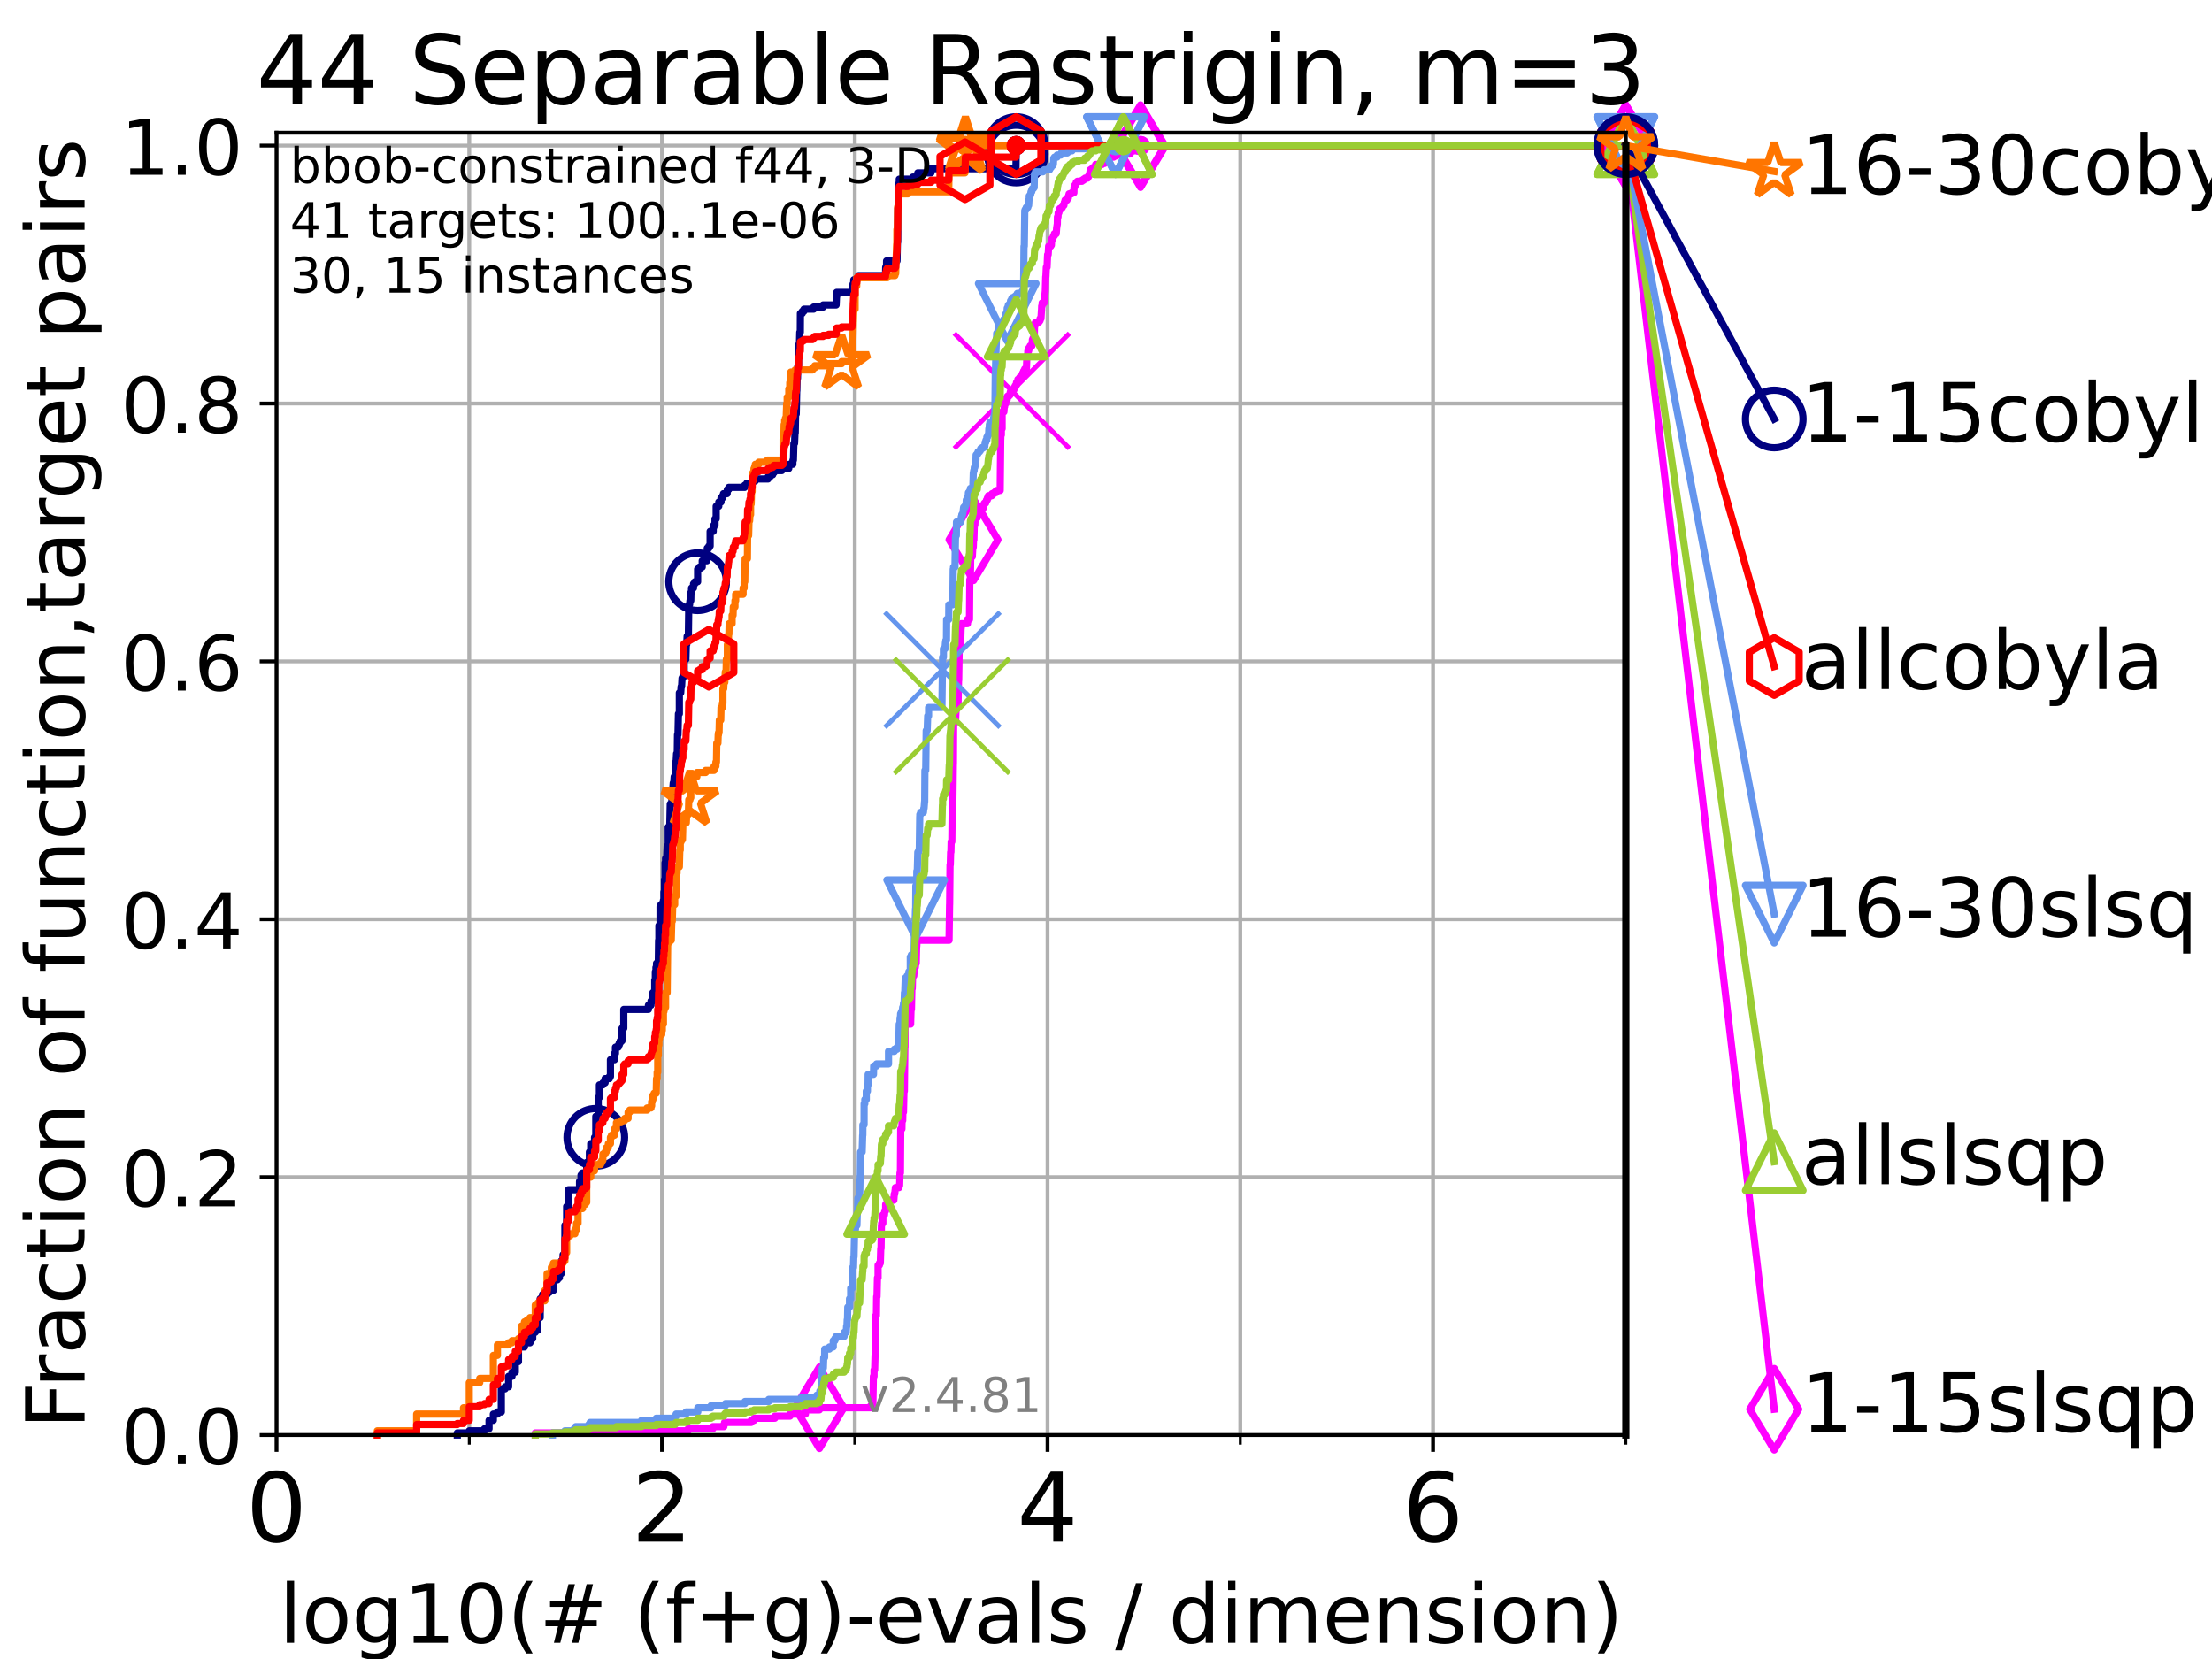 <?xml version="1.0" encoding="utf-8" standalone="no"?>
<!DOCTYPE svg PUBLIC "-//W3C//DTD SVG 1.1//EN"
  "http://www.w3.org/Graphics/SVG/1.1/DTD/svg11.dtd">
<!-- Created with matplotlib (https://matplotlib.org/) -->
<svg height="345.6pt" version="1.1" viewBox="0 0 460.8 345.6" width="460.8pt" xmlns="http://www.w3.org/2000/svg" xmlns:xlink="http://www.w3.org/1999/xlink">
 <defs>
  <style type="text/css">*{stroke-linecap:butt;stroke-linejoin:round;}</style>
 </defs>
 <g id="figure_1">
  <g id="patch_1">
   <path d="M 0 345.6 
L 460.8 345.6 
L 460.8 0 
L 0 0 
z
" style="fill:#ffffff;"/>
  </g>
  <g id="axes_1">
   <g id="patch_2">
    <path d="M 57.6 298.944 
L 338.688 298.944 
L 338.688 27.648 
L 57.6 27.648 
z
" style="fill:#ffffff;"/>
   </g>
   <g id="matplotlib.axis_1">
    <g id="xtick_1">
     <g id="line2d_1">
      <path clip-path="url(#pfa9ac8f792)" d="M 57.6 298.944 
L 57.6 27.648 
" style="fill:none;stroke:#b0b0b0;stroke-linecap:square;stroke-width:0.8;"/>
     </g>
     <g id="line2d_2">
      <defs>
       <path d="M 0 0 
L 0 3.5 
" id="md21221c83f" style="stroke:#000000;stroke-width:0.8;"/>
      </defs>
      <g>
       <use style="stroke:#000000;stroke-width:0.8;" x="57.6" xlink:href="#md21221c83f" y="298.944"/>
      </g>
     </g>
     <g id="text_1">
      <!-- 0 -->
      <g transform="translate(51.237 321.141)scale(0.2 -0.2)">
       <defs>
        <path d="M 31.781 66.406 
Q 24.172 66.406 20.328 58.906 
Q 16.5 51.422 16.5 36.375 
Q 16.5 21.391 20.328 13.891 
Q 24.172 6.391 31.781 6.391 
Q 39.453 6.391 43.281 13.891 
Q 47.125 21.391 47.125 36.375 
Q 47.125 51.422 43.281 58.906 
Q 39.453 66.406 31.781 66.406 
z
M 31.781 74.219 
Q 44.047 74.219 50.516 64.516 
Q 56.984 54.828 56.984 36.375 
Q 56.984 17.969 50.516 8.266 
Q 44.047 -1.422 31.781 -1.422 
Q 19.531 -1.422 13.062 8.266 
Q 6.594 17.969 6.594 36.375 
Q 6.594 54.828 13.062 64.516 
Q 19.531 74.219 31.781 74.219 
z
" id="DejaVuSans-48"/>
       </defs>
       <use xlink:href="#DejaVuSans-48"/>
      </g>
     </g>
    </g>
    <g id="xtick_2">
     <g id="line2d_3">
      <path clip-path="url(#pfa9ac8f792)" d="M 137.911 298.944 
L 137.911 27.648 
" style="fill:none;stroke:#b0b0b0;stroke-linecap:square;stroke-width:0.8;"/>
     </g>
     <g id="line2d_4">
      <g>
       <use style="stroke:#000000;stroke-width:0.8;" x="137.911" xlink:href="#md21221c83f" y="298.944"/>
      </g>
     </g>
     <g id="text_2">
      <!-- 2 -->
      <g transform="translate(131.548 321.141)scale(0.2 -0.2)">
       <defs>
        <path d="M 19.188 8.297 
L 53.609 8.297 
L 53.609 0 
L 7.328 0 
L 7.328 8.297 
Q 12.938 14.109 22.625 23.891 
Q 32.328 33.688 34.812 36.531 
Q 39.547 41.844 41.422 45.531 
Q 43.312 49.219 43.312 52.781 
Q 43.312 58.594 39.234 62.25 
Q 35.156 65.922 28.609 65.922 
Q 23.969 65.922 18.812 64.312 
Q 13.672 62.703 7.812 59.422 
L 7.812 69.391 
Q 13.766 71.781 18.938 73 
Q 24.125 74.219 28.422 74.219 
Q 39.75 74.219 46.484 68.547 
Q 53.219 62.891 53.219 53.422 
Q 53.219 48.922 51.531 44.891 
Q 49.859 40.875 45.406 35.406 
Q 44.188 33.984 37.641 27.219 
Q 31.109 20.453 19.188 8.297 
z
" id="DejaVuSans-50"/>
       </defs>
       <use xlink:href="#DejaVuSans-50"/>
      </g>
     </g>
    </g>
    <g id="xtick_3">
     <g id="line2d_5">
      <path clip-path="url(#pfa9ac8f792)" d="M 218.222 298.944 
L 218.222 27.648 
" style="fill:none;stroke:#b0b0b0;stroke-linecap:square;stroke-width:0.8;"/>
     </g>
     <g id="line2d_6">
      <g>
       <use style="stroke:#000000;stroke-width:0.8;" x="218.222" xlink:href="#md21221c83f" y="298.944"/>
      </g>
     </g>
     <g id="text_3">
      <!-- 4 -->
      <g transform="translate(211.859 321.141)scale(0.2 -0.2)">
       <defs>
        <path d="M 37.797 64.312 
L 12.891 25.391 
L 37.797 25.391 
z
M 35.203 72.906 
L 47.609 72.906 
L 47.609 25.391 
L 58.016 25.391 
L 58.016 17.188 
L 47.609 17.188 
L 47.609 0 
L 37.797 0 
L 37.797 17.188 
L 4.891 17.188 
L 4.891 26.703 
z
" id="DejaVuSans-52"/>
       </defs>
       <use xlink:href="#DejaVuSans-52"/>
      </g>
     </g>
    </g>
    <g id="xtick_4">
     <g id="line2d_7">
      <path clip-path="url(#pfa9ac8f792)" d="M 298.533 298.944 
L 298.533 27.648 
" style="fill:none;stroke:#b0b0b0;stroke-linecap:square;stroke-width:0.8;"/>
     </g>
     <g id="line2d_8">
      <g>
       <use style="stroke:#000000;stroke-width:0.8;" x="298.533" xlink:href="#md21221c83f" y="298.944"/>
      </g>
     </g>
     <g id="text_4">
      <!-- 6 -->
      <g transform="translate(292.17 321.141)scale(0.2 -0.2)">
       <defs>
        <path d="M 33.016 40.375 
Q 26.375 40.375 22.484 35.828 
Q 18.609 31.297 18.609 23.391 
Q 18.609 15.531 22.484 10.953 
Q 26.375 6.391 33.016 6.391 
Q 39.656 6.391 43.531 10.953 
Q 47.406 15.531 47.406 23.391 
Q 47.406 31.297 43.531 35.828 
Q 39.656 40.375 33.016 40.375 
z
M 52.594 71.297 
L 52.594 62.312 
Q 48.875 64.062 45.094 64.984 
Q 41.312 65.922 37.594 65.922 
Q 27.828 65.922 22.672 59.328 
Q 17.531 52.734 16.797 39.406 
Q 19.672 43.656 24.016 45.922 
Q 28.375 48.188 33.594 48.188 
Q 44.578 48.188 50.953 41.516 
Q 57.328 34.859 57.328 23.391 
Q 57.328 12.156 50.688 5.359 
Q 44.047 -1.422 33.016 -1.422 
Q 20.359 -1.422 13.672 8.266 
Q 6.984 17.969 6.984 36.375 
Q 6.984 53.656 15.188 63.938 
Q 23.391 74.219 37.203 74.219 
Q 40.922 74.219 44.703 73.484 
Q 48.484 72.75 52.594 71.297 
z
" id="DejaVuSans-54"/>
       </defs>
       <use xlink:href="#DejaVuSans-54"/>
      </g>
     </g>
    </g>
    <g id="xtick_5">
     <g id="line2d_9">
      <path clip-path="url(#pfa9ac8f792)" d="M 97.755 298.944 
L 97.755 27.648 
" style="fill:none;stroke:#b0b0b0;stroke-linecap:square;stroke-width:0.8;"/>
     </g>
     <g id="line2d_10">
      <defs>
       <path d="M 0 0 
L 0 2 
" id="ma94c2d1b47" style="stroke:#000000;stroke-width:0.6;"/>
      </defs>
      <g>
       <use style="stroke:#000000;stroke-width:0.6;" x="97.755" xlink:href="#ma94c2d1b47" y="298.944"/>
      </g>
     </g>
    </g>
    <g id="xtick_6">
     <g id="line2d_11">
      <path clip-path="url(#pfa9ac8f792)" d="M 178.066 298.944 
L 178.066 27.648 
" style="fill:none;stroke:#b0b0b0;stroke-linecap:square;stroke-width:0.8;"/>
     </g>
     <g id="line2d_12">
      <g>
       <use style="stroke:#000000;stroke-width:0.6;" x="178.066" xlink:href="#ma94c2d1b47" y="298.944"/>
      </g>
     </g>
    </g>
    <g id="xtick_7">
     <g id="line2d_13">
      <path clip-path="url(#pfa9ac8f792)" d="M 258.377 298.944 
L 258.377 27.648 
" style="fill:none;stroke:#b0b0b0;stroke-linecap:square;stroke-width:0.8;"/>
     </g>
     <g id="line2d_14">
      <g>
       <use style="stroke:#000000;stroke-width:0.6;" x="258.377" xlink:href="#ma94c2d1b47" y="298.944"/>
      </g>
     </g>
    </g>
    <g id="xtick_8">
     <g id="line2d_15">
      <path clip-path="url(#pfa9ac8f792)" d="M 338.688 298.944 
L 338.688 27.648 
" style="fill:none;stroke:#b0b0b0;stroke-linecap:square;stroke-width:0.8;"/>
     </g>
     <g id="line2d_16">
      <g>
       <use style="stroke:#000000;stroke-width:0.6;" x="338.688" xlink:href="#ma94c2d1b47" y="298.944"/>
      </g>
     </g>
    </g>
    <g id="text_5">
     <!-- log10(# (f+g)-evals / dimension) -->
     <g transform="translate(58.145 342.218)scale(0.17 -0.17)">
      <defs>
       <path d="M 9.422 75.984 
L 18.406 75.984 
L 18.406 0 
L 9.422 0 
z
" id="DejaVuSans-108"/>
       <path d="M 30.609 48.391 
Q 23.391 48.391 19.188 42.75 
Q 14.984 37.109 14.984 27.297 
Q 14.984 17.484 19.156 11.844 
Q 23.344 6.203 30.609 6.203 
Q 37.797 6.203 41.984 11.859 
Q 46.188 17.531 46.188 27.297 
Q 46.188 37.016 41.984 42.703 
Q 37.797 48.391 30.609 48.391 
z
M 30.609 56 
Q 42.328 56 49.016 48.375 
Q 55.719 40.766 55.719 27.297 
Q 55.719 13.875 49.016 6.219 
Q 42.328 -1.422 30.609 -1.422 
Q 18.844 -1.422 12.172 6.219 
Q 5.516 13.875 5.516 27.297 
Q 5.516 40.766 12.172 48.375 
Q 18.844 56 30.609 56 
z
" id="DejaVuSans-111"/>
       <path d="M 45.406 27.984 
Q 45.406 37.75 41.375 43.109 
Q 37.359 48.484 30.078 48.484 
Q 22.859 48.484 18.828 43.109 
Q 14.797 37.75 14.797 27.984 
Q 14.797 18.266 18.828 12.891 
Q 22.859 7.516 30.078 7.516 
Q 37.359 7.516 41.375 12.891 
Q 45.406 18.266 45.406 27.984 
z
M 54.391 6.781 
Q 54.391 -7.172 48.188 -13.984 
Q 42 -20.797 29.203 -20.797 
Q 24.469 -20.797 20.266 -20.094 
Q 16.062 -19.391 12.109 -17.922 
L 12.109 -9.188 
Q 16.062 -11.328 19.922 -12.344 
Q 23.781 -13.375 27.781 -13.375 
Q 36.625 -13.375 41.016 -8.766 
Q 45.406 -4.156 45.406 5.172 
L 45.406 9.625 
Q 42.625 4.781 38.281 2.391 
Q 33.938 0 27.875 0 
Q 17.828 0 11.672 7.656 
Q 5.516 15.328 5.516 27.984 
Q 5.516 40.672 11.672 48.328 
Q 17.828 56 27.875 56 
Q 33.938 56 38.281 53.609 
Q 42.625 51.219 45.406 46.391 
L 45.406 54.688 
L 54.391 54.688 
z
" id="DejaVuSans-103"/>
       <path d="M 12.406 8.297 
L 28.516 8.297 
L 28.516 63.922 
L 10.984 60.406 
L 10.984 69.391 
L 28.422 72.906 
L 38.281 72.906 
L 38.281 8.297 
L 54.391 8.297 
L 54.391 0 
L 12.406 0 
z
" id="DejaVuSans-49"/>
       <path d="M 31 75.875 
Q 24.469 64.656 21.281 53.656 
Q 18.109 42.672 18.109 31.391 
Q 18.109 20.125 21.312 9.062 
Q 24.516 -2 31 -13.188 
L 23.188 -13.188 
Q 15.875 -1.703 12.234 9.375 
Q 8.594 20.453 8.594 31.391 
Q 8.594 42.281 12.203 53.312 
Q 15.828 64.359 23.188 75.875 
z
" id="DejaVuSans-40"/>
       <path d="M 51.125 44 
L 36.922 44 
L 32.812 27.688 
L 47.125 27.688 
z
M 43.797 71.781 
L 38.719 51.516 
L 52.984 51.516 
L 58.109 71.781 
L 65.922 71.781 
L 60.891 51.516 
L 76.125 51.516 
L 76.125 44 
L 58.984 44 
L 54.984 27.688 
L 70.516 27.688 
L 70.516 20.219 
L 53.078 20.219 
L 48 0 
L 40.188 0 
L 45.219 20.219 
L 30.906 20.219 
L 25.875 0 
L 18.016 0 
L 23.094 20.219 
L 7.719 20.219 
L 7.719 27.688 
L 24.906 27.688 
L 29 44 
L 13.281 44 
L 13.281 51.516 
L 30.906 51.516 
L 35.891 71.781 
z
" id="DejaVuSans-35"/>
       <path id="DejaVuSans-32"/>
       <path d="M 37.109 75.984 
L 37.109 68.5 
L 28.516 68.5 
Q 23.688 68.5 21.797 66.547 
Q 19.922 64.594 19.922 59.516 
L 19.922 54.688 
L 34.719 54.688 
L 34.719 47.703 
L 19.922 47.703 
L 19.922 0 
L 10.891 0 
L 10.891 47.703 
L 2.297 47.703 
L 2.297 54.688 
L 10.891 54.688 
L 10.891 58.5 
Q 10.891 67.625 15.141 71.797 
Q 19.391 75.984 28.609 75.984 
z
" id="DejaVuSans-102"/>
       <path d="M 46 62.703 
L 46 35.5 
L 73.188 35.5 
L 73.188 27.203 
L 46 27.203 
L 46 0 
L 37.797 0 
L 37.797 27.203 
L 10.594 27.203 
L 10.594 35.5 
L 37.797 35.5 
L 37.797 62.703 
z
" id="DejaVuSans-43"/>
       <path d="M 8.016 75.875 
L 15.828 75.875 
Q 23.141 64.359 26.781 53.312 
Q 30.422 42.281 30.422 31.391 
Q 30.422 20.453 26.781 9.375 
Q 23.141 -1.703 15.828 -13.188 
L 8.016 -13.188 
Q 14.5 -2 17.703 9.062 
Q 20.906 20.125 20.906 31.391 
Q 20.906 42.672 17.703 53.656 
Q 14.5 64.656 8.016 75.875 
z
" id="DejaVuSans-41"/>
       <path d="M 4.891 31.391 
L 31.203 31.391 
L 31.203 23.391 
L 4.891 23.391 
z
" id="DejaVuSans-45"/>
       <path d="M 56.203 29.594 
L 56.203 25.203 
L 14.891 25.203 
Q 15.484 15.922 20.484 11.062 
Q 25.484 6.203 34.422 6.203 
Q 39.594 6.203 44.453 7.469 
Q 49.312 8.734 54.109 11.281 
L 54.109 2.781 
Q 49.266 0.734 44.188 -0.344 
Q 39.109 -1.422 33.891 -1.422 
Q 20.797 -1.422 13.156 6.188 
Q 5.516 13.812 5.516 26.812 
Q 5.516 40.234 12.766 48.109 
Q 20.016 56 32.328 56 
Q 43.359 56 49.781 48.891 
Q 56.203 41.797 56.203 29.594 
z
M 47.219 32.234 
Q 47.125 39.594 43.094 43.984 
Q 39.062 48.391 32.422 48.391 
Q 24.906 48.391 20.391 44.141 
Q 15.875 39.891 15.188 32.172 
z
" id="DejaVuSans-101"/>
       <path d="M 2.984 54.688 
L 12.5 54.688 
L 29.594 8.797 
L 46.688 54.688 
L 56.203 54.688 
L 35.688 0 
L 23.484 0 
z
" id="DejaVuSans-118"/>
       <path d="M 34.281 27.484 
Q 23.391 27.484 19.188 25 
Q 14.984 22.516 14.984 16.5 
Q 14.984 11.719 18.141 8.906 
Q 21.297 6.109 26.703 6.109 
Q 34.188 6.109 38.703 11.406 
Q 43.219 16.703 43.219 25.484 
L 43.219 27.484 
z
M 52.203 31.203 
L 52.203 0 
L 43.219 0 
L 43.219 8.297 
Q 40.141 3.328 35.547 0.953 
Q 30.953 -1.422 24.312 -1.422 
Q 15.922 -1.422 10.953 3.297 
Q 6 8.016 6 15.922 
Q 6 25.141 12.172 29.828 
Q 18.359 34.516 30.609 34.516 
L 43.219 34.516 
L 43.219 35.406 
Q 43.219 41.609 39.141 45 
Q 35.062 48.391 27.688 48.391 
Q 23 48.391 18.547 47.266 
Q 14.109 46.141 10.016 43.891 
L 10.016 52.203 
Q 14.938 54.109 19.578 55.047 
Q 24.219 56 28.609 56 
Q 40.484 56 46.344 49.844 
Q 52.203 43.703 52.203 31.203 
z
" id="DejaVuSans-97"/>
       <path d="M 44.281 53.078 
L 44.281 44.578 
Q 40.484 46.531 36.375 47.5 
Q 32.281 48.484 27.875 48.484 
Q 21.188 48.484 17.844 46.438 
Q 14.5 44.391 14.5 40.281 
Q 14.5 37.156 16.891 35.375 
Q 19.281 33.594 26.516 31.984 
L 29.594 31.297 
Q 39.156 29.25 43.188 25.516 
Q 47.219 21.781 47.219 15.094 
Q 47.219 7.469 41.188 3.016 
Q 35.156 -1.422 24.609 -1.422 
Q 20.219 -1.422 15.453 -0.562 
Q 10.688 0.297 5.422 2 
L 5.422 11.281 
Q 10.406 8.688 15.234 7.391 
Q 20.062 6.109 24.812 6.109 
Q 31.156 6.109 34.562 8.281 
Q 37.984 10.453 37.984 14.406 
Q 37.984 18.062 35.516 20.016 
Q 33.062 21.969 24.703 23.781 
L 21.578 24.516 
Q 13.234 26.266 9.516 29.906 
Q 5.812 33.547 5.812 39.891 
Q 5.812 47.609 11.281 51.797 
Q 16.75 56 26.812 56 
Q 31.781 56 36.172 55.266 
Q 40.578 54.547 44.281 53.078 
z
" id="DejaVuSans-115"/>
       <path d="M 25.391 72.906 
L 33.688 72.906 
L 8.297 -9.281 
L 0 -9.281 
z
" id="DejaVuSans-47"/>
       <path d="M 45.406 46.391 
L 45.406 75.984 
L 54.391 75.984 
L 54.391 0 
L 45.406 0 
L 45.406 8.203 
Q 42.578 3.328 38.25 0.953 
Q 33.938 -1.422 27.875 -1.422 
Q 17.969 -1.422 11.734 6.484 
Q 5.516 14.406 5.516 27.297 
Q 5.516 40.188 11.734 48.094 
Q 17.969 56 27.875 56 
Q 33.938 56 38.25 53.625 
Q 42.578 51.266 45.406 46.391 
z
M 14.797 27.297 
Q 14.797 17.391 18.875 11.75 
Q 22.953 6.109 30.078 6.109 
Q 37.203 6.109 41.297 11.75 
Q 45.406 17.391 45.406 27.297 
Q 45.406 37.203 41.297 42.844 
Q 37.203 48.484 30.078 48.484 
Q 22.953 48.484 18.875 42.844 
Q 14.797 37.203 14.797 27.297 
z
" id="DejaVuSans-100"/>
       <path d="M 9.422 54.688 
L 18.406 54.688 
L 18.406 0 
L 9.422 0 
z
M 9.422 75.984 
L 18.406 75.984 
L 18.406 64.594 
L 9.422 64.594 
z
" id="DejaVuSans-105"/>
       <path d="M 52 44.188 
Q 55.375 50.25 60.062 53.125 
Q 64.75 56 71.094 56 
Q 79.641 56 84.281 50.016 
Q 88.922 44.047 88.922 33.016 
L 88.922 0 
L 79.891 0 
L 79.891 32.719 
Q 79.891 40.578 77.094 44.375 
Q 74.312 48.188 68.609 48.188 
Q 61.625 48.188 57.562 43.547 
Q 53.516 38.922 53.516 30.906 
L 53.516 0 
L 44.484 0 
L 44.484 32.719 
Q 44.484 40.625 41.703 44.406 
Q 38.922 48.188 33.109 48.188 
Q 26.219 48.188 22.156 43.531 
Q 18.109 38.875 18.109 30.906 
L 18.109 0 
L 9.078 0 
L 9.078 54.688 
L 18.109 54.688 
L 18.109 46.188 
Q 21.188 51.219 25.484 53.609 
Q 29.781 56 35.688 56 
Q 41.656 56 45.828 52.969 
Q 50 49.953 52 44.188 
z
" id="DejaVuSans-109"/>
       <path d="M 54.891 33.016 
L 54.891 0 
L 45.906 0 
L 45.906 32.719 
Q 45.906 40.484 42.875 44.328 
Q 39.844 48.188 33.797 48.188 
Q 26.516 48.188 22.312 43.547 
Q 18.109 38.922 18.109 30.906 
L 18.109 0 
L 9.078 0 
L 9.078 54.688 
L 18.109 54.688 
L 18.109 46.188 
Q 21.344 51.125 25.703 53.562 
Q 30.078 56 35.797 56 
Q 45.219 56 50.047 50.172 
Q 54.891 44.344 54.891 33.016 
z
" id="DejaVuSans-110"/>
      </defs>
      <use xlink:href="#DejaVuSans-108"/>
      <use x="27.783" xlink:href="#DejaVuSans-111"/>
      <use x="88.965" xlink:href="#DejaVuSans-103"/>
      <use x="152.441" xlink:href="#DejaVuSans-49"/>
      <use x="216.064" xlink:href="#DejaVuSans-48"/>
      <use x="279.688" xlink:href="#DejaVuSans-40"/>
      <use x="318.701" xlink:href="#DejaVuSans-35"/>
      <use x="402.49" xlink:href="#DejaVuSans-32"/>
      <use x="434.277" xlink:href="#DejaVuSans-40"/>
      <use x="473.291" xlink:href="#DejaVuSans-102"/>
      <use x="508.496" xlink:href="#DejaVuSans-43"/>
      <use x="592.285" xlink:href="#DejaVuSans-103"/>
      <use x="655.762" xlink:href="#DejaVuSans-41"/>
      <use x="694.775" xlink:href="#DejaVuSans-45"/>
      <use x="730.859" xlink:href="#DejaVuSans-101"/>
      <use x="792.383" xlink:href="#DejaVuSans-118"/>
      <use x="851.562" xlink:href="#DejaVuSans-97"/>
      <use x="912.842" xlink:href="#DejaVuSans-108"/>
      <use x="940.625" xlink:href="#DejaVuSans-115"/>
      <use x="992.725" xlink:href="#DejaVuSans-32"/>
      <use x="1024.512" xlink:href="#DejaVuSans-47"/>
      <use x="1058.203" xlink:href="#DejaVuSans-32"/>
      <use x="1089.99" xlink:href="#DejaVuSans-100"/>
      <use x="1153.467" xlink:href="#DejaVuSans-105"/>
      <use x="1181.25" xlink:href="#DejaVuSans-109"/>
      <use x="1278.662" xlink:href="#DejaVuSans-101"/>
      <use x="1340.186" xlink:href="#DejaVuSans-110"/>
      <use x="1403.564" xlink:href="#DejaVuSans-115"/>
      <use x="1455.664" xlink:href="#DejaVuSans-105"/>
      <use x="1483.447" xlink:href="#DejaVuSans-111"/>
      <use x="1544.629" xlink:href="#DejaVuSans-110"/>
      <use x="1608.008" xlink:href="#DejaVuSans-41"/>
     </g>
    </g>
   </g>
   <g id="matplotlib.axis_2">
    <g id="ytick_1">
     <g id="line2d_17">
      <path clip-path="url(#pfa9ac8f792)" d="M 57.6 298.944 
L 338.688 298.944 
" style="fill:none;stroke:#b0b0b0;stroke-linecap:square;stroke-width:0.8;"/>
     </g>
     <g id="line2d_18">
      <defs>
       <path d="M 0 0 
L -3.5 0 
" id="m967d661f62" style="stroke:#000000;stroke-width:0.8;"/>
      </defs>
      <g>
       <use style="stroke:#000000;stroke-width:0.8;" x="57.6" xlink:href="#m967d661f62" y="298.944"/>
      </g>
     </g>
     <g id="text_6">
      <!-- 0.0 -->
      <g transform="translate(25.155 305.023)scale(0.16 -0.16)">
       <defs>
        <path d="M 10.688 12.406 
L 21 12.406 
L 21 0 
L 10.688 0 
z
" id="DejaVuSans-46"/>
       </defs>
       <use xlink:href="#DejaVuSans-48"/>
       <use x="63.623" xlink:href="#DejaVuSans-46"/>
       <use x="95.41" xlink:href="#DejaVuSans-48"/>
      </g>
     </g>
    </g>
    <g id="ytick_2">
     <g id="line2d_19">
      <path clip-path="url(#pfa9ac8f792)" d="M 57.6 245.222 
L 338.688 245.222 
" style="fill:none;stroke:#b0b0b0;stroke-linecap:square;stroke-width:0.8;"/>
     </g>
     <g id="line2d_20">
      <g>
       <use style="stroke:#000000;stroke-width:0.8;" x="57.6" xlink:href="#m967d661f62" y="245.222"/>
      </g>
     </g>
     <g id="text_7">
      <!-- 0.2 -->
      <g transform="translate(25.155 251.301)scale(0.16 -0.16)">
       <use xlink:href="#DejaVuSans-48"/>
       <use x="63.623" xlink:href="#DejaVuSans-46"/>
       <use x="95.41" xlink:href="#DejaVuSans-50"/>
      </g>
     </g>
    </g>
    <g id="ytick_3">
     <g id="line2d_21">
      <path clip-path="url(#pfa9ac8f792)" d="M 57.6 191.5 
L 338.688 191.5 
" style="fill:none;stroke:#b0b0b0;stroke-linecap:square;stroke-width:0.8;"/>
     </g>
     <g id="line2d_22">
      <g>
       <use style="stroke:#000000;stroke-width:0.8;" x="57.6" xlink:href="#m967d661f62" y="191.5"/>
      </g>
     </g>
     <g id="text_8">
      <!-- 0.4 -->
      <g transform="translate(25.155 197.579)scale(0.16 -0.16)">
       <use xlink:href="#DejaVuSans-48"/>
       <use x="63.623" xlink:href="#DejaVuSans-46"/>
       <use x="95.41" xlink:href="#DejaVuSans-52"/>
      </g>
     </g>
    </g>
    <g id="ytick_4">
     <g id="line2d_23">
      <path clip-path="url(#pfa9ac8f792)" d="M 57.6 137.778 
L 338.688 137.778 
" style="fill:none;stroke:#b0b0b0;stroke-linecap:square;stroke-width:0.8;"/>
     </g>
     <g id="line2d_24">
      <g>
       <use style="stroke:#000000;stroke-width:0.8;" x="57.6" xlink:href="#m967d661f62" y="137.778"/>
      </g>
     </g>
     <g id="text_9">
      <!-- 0.6 -->
      <g transform="translate(25.155 143.857)scale(0.16 -0.16)">
       <use xlink:href="#DejaVuSans-48"/>
       <use x="63.623" xlink:href="#DejaVuSans-46"/>
       <use x="95.41" xlink:href="#DejaVuSans-54"/>
      </g>
     </g>
    </g>
    <g id="ytick_5">
     <g id="line2d_25">
      <path clip-path="url(#pfa9ac8f792)" d="M 57.6 84.056 
L 338.688 84.056 
" style="fill:none;stroke:#b0b0b0;stroke-linecap:square;stroke-width:0.8;"/>
     </g>
     <g id="line2d_26">
      <g>
       <use style="stroke:#000000;stroke-width:0.8;" x="57.6" xlink:href="#m967d661f62" y="84.056"/>
      </g>
     </g>
     <g id="text_10">
      <!-- 0.8 -->
      <g transform="translate(25.155 90.135)scale(0.16 -0.16)">
       <defs>
        <path d="M 31.781 34.625 
Q 24.75 34.625 20.719 30.859 
Q 16.703 27.094 16.703 20.516 
Q 16.703 13.922 20.719 10.156 
Q 24.75 6.391 31.781 6.391 
Q 38.812 6.391 42.859 10.172 
Q 46.922 13.969 46.922 20.516 
Q 46.922 27.094 42.891 30.859 
Q 38.875 34.625 31.781 34.625 
z
M 21.922 38.812 
Q 15.578 40.375 12.031 44.719 
Q 8.5 49.078 8.5 55.328 
Q 8.5 64.062 14.719 69.141 
Q 20.953 74.219 31.781 74.219 
Q 42.672 74.219 48.875 69.141 
Q 55.078 64.062 55.078 55.328 
Q 55.078 49.078 51.531 44.719 
Q 48 40.375 41.703 38.812 
Q 48.828 37.156 52.797 32.312 
Q 56.781 27.484 56.781 20.516 
Q 56.781 9.906 50.312 4.234 
Q 43.844 -1.422 31.781 -1.422 
Q 19.734 -1.422 13.25 4.234 
Q 6.781 9.906 6.781 20.516 
Q 6.781 27.484 10.781 32.312 
Q 14.797 37.156 21.922 38.812 
z
M 18.312 54.391 
Q 18.312 48.734 21.844 45.562 
Q 25.391 42.391 31.781 42.391 
Q 38.141 42.391 41.719 45.562 
Q 45.312 48.734 45.312 54.391 
Q 45.312 60.062 41.719 63.234 
Q 38.141 66.406 31.781 66.406 
Q 25.391 66.406 21.844 63.234 
Q 18.312 60.062 18.312 54.391 
z
" id="DejaVuSans-56"/>
       </defs>
       <use xlink:href="#DejaVuSans-48"/>
       <use x="63.623" xlink:href="#DejaVuSans-46"/>
       <use x="95.41" xlink:href="#DejaVuSans-56"/>
      </g>
     </g>
    </g>
    <g id="ytick_6">
     <g id="line2d_27">
      <path clip-path="url(#pfa9ac8f792)" d="M 57.6 30.334 
L 338.688 30.334 
" style="fill:none;stroke:#b0b0b0;stroke-linecap:square;stroke-width:0.8;"/>
     </g>
     <g id="line2d_28">
      <g>
       <use style="stroke:#000000;stroke-width:0.8;" x="57.6" xlink:href="#m967d661f62" y="30.334"/>
      </g>
     </g>
     <g id="text_11">
      <!-- 1.0 -->
      <g transform="translate(25.155 36.413)scale(0.16 -0.16)">
       <use xlink:href="#DejaVuSans-49"/>
       <use x="63.623" xlink:href="#DejaVuSans-46"/>
       <use x="95.41" xlink:href="#DejaVuSans-48"/>
      </g>
     </g>
    </g>
    <g id="text_12">
     <!-- Fraction of function,target pairs -->
     <g transform="translate(17.62 297.681)rotate(-90)scale(0.17 -0.17)">
      <defs>
       <path d="M 9.812 72.906 
L 51.703 72.906 
L 51.703 64.594 
L 19.672 64.594 
L 19.672 43.109 
L 48.578 43.109 
L 48.578 34.812 
L 19.672 34.812 
L 19.672 0 
L 9.812 0 
z
" id="DejaVuSans-70"/>
       <path d="M 41.109 46.297 
Q 39.594 47.172 37.812 47.578 
Q 36.031 48 33.891 48 
Q 26.266 48 22.188 43.047 
Q 18.109 38.094 18.109 28.812 
L 18.109 0 
L 9.078 0 
L 9.078 54.688 
L 18.109 54.688 
L 18.109 46.188 
Q 20.953 51.172 25.484 53.578 
Q 30.031 56 36.531 56 
Q 37.453 56 38.578 55.875 
Q 39.703 55.766 41.062 55.516 
z
" id="DejaVuSans-114"/>
       <path d="M 48.781 52.594 
L 48.781 44.188 
Q 44.969 46.297 41.141 47.344 
Q 37.312 48.391 33.406 48.391 
Q 24.656 48.391 19.812 42.844 
Q 14.984 37.312 14.984 27.297 
Q 14.984 17.281 19.812 11.734 
Q 24.656 6.203 33.406 6.203 
Q 37.312 6.203 41.141 7.25 
Q 44.969 8.297 48.781 10.406 
L 48.781 2.094 
Q 45.016 0.344 40.984 -0.531 
Q 36.969 -1.422 32.422 -1.422 
Q 20.062 -1.422 12.781 6.344 
Q 5.516 14.109 5.516 27.297 
Q 5.516 40.672 12.859 48.328 
Q 20.219 56 33.016 56 
Q 37.156 56 41.109 55.141 
Q 45.062 54.297 48.781 52.594 
z
" id="DejaVuSans-99"/>
       <path d="M 18.312 70.219 
L 18.312 54.688 
L 36.812 54.688 
L 36.812 47.703 
L 18.312 47.703 
L 18.312 18.016 
Q 18.312 11.328 20.141 9.422 
Q 21.969 7.516 27.594 7.516 
L 36.812 7.516 
L 36.812 0 
L 27.594 0 
Q 17.188 0 13.234 3.875 
Q 9.281 7.766 9.281 18.016 
L 9.281 47.703 
L 2.688 47.703 
L 2.688 54.688 
L 9.281 54.688 
L 9.281 70.219 
z
" id="DejaVuSans-116"/>
       <path d="M 8.5 21.578 
L 8.5 54.688 
L 17.484 54.688 
L 17.484 21.922 
Q 17.484 14.156 20.5 10.266 
Q 23.531 6.391 29.594 6.391 
Q 36.859 6.391 41.078 11.031 
Q 45.312 15.672 45.312 23.688 
L 45.312 54.688 
L 54.297 54.688 
L 54.297 0 
L 45.312 0 
L 45.312 8.406 
Q 42.047 3.422 37.719 1 
Q 33.406 -1.422 27.688 -1.422 
Q 18.266 -1.422 13.375 4.438 
Q 8.5 10.297 8.5 21.578 
z
M 31.109 56 
z
" id="DejaVuSans-117"/>
       <path d="M 11.719 12.406 
L 22.016 12.406 
L 22.016 4 
L 14.016 -11.625 
L 7.719 -11.625 
L 11.719 4 
z
" id="DejaVuSans-44"/>
       <path d="M 18.109 8.203 
L 18.109 -20.797 
L 9.078 -20.797 
L 9.078 54.688 
L 18.109 54.688 
L 18.109 46.391 
Q 20.953 51.266 25.266 53.625 
Q 29.594 56 35.594 56 
Q 45.562 56 51.781 48.094 
Q 58.016 40.188 58.016 27.297 
Q 58.016 14.406 51.781 6.484 
Q 45.562 -1.422 35.594 -1.422 
Q 29.594 -1.422 25.266 0.953 
Q 20.953 3.328 18.109 8.203 
z
M 48.688 27.297 
Q 48.688 37.203 44.609 42.844 
Q 40.531 48.484 33.406 48.484 
Q 26.266 48.484 22.188 42.844 
Q 18.109 37.203 18.109 27.297 
Q 18.109 17.391 22.188 11.75 
Q 26.266 6.109 33.406 6.109 
Q 40.531 6.109 44.609 11.75 
Q 48.688 17.391 48.688 27.297 
z
" id="DejaVuSans-112"/>
      </defs>
      <use xlink:href="#DejaVuSans-70"/>
      <use x="50.27" xlink:href="#DejaVuSans-114"/>
      <use x="91.383" xlink:href="#DejaVuSans-97"/>
      <use x="152.662" xlink:href="#DejaVuSans-99"/>
      <use x="207.643" xlink:href="#DejaVuSans-116"/>
      <use x="246.852" xlink:href="#DejaVuSans-105"/>
      <use x="274.635" xlink:href="#DejaVuSans-111"/>
      <use x="335.816" xlink:href="#DejaVuSans-110"/>
      <use x="399.195" xlink:href="#DejaVuSans-32"/>
      <use x="430.982" xlink:href="#DejaVuSans-111"/>
      <use x="492.164" xlink:href="#DejaVuSans-102"/>
      <use x="527.369" xlink:href="#DejaVuSans-32"/>
      <use x="559.156" xlink:href="#DejaVuSans-102"/>
      <use x="594.361" xlink:href="#DejaVuSans-117"/>
      <use x="657.74" xlink:href="#DejaVuSans-110"/>
      <use x="721.119" xlink:href="#DejaVuSans-99"/>
      <use x="776.1" xlink:href="#DejaVuSans-116"/>
      <use x="815.309" xlink:href="#DejaVuSans-105"/>
      <use x="843.092" xlink:href="#DejaVuSans-111"/>
      <use x="904.273" xlink:href="#DejaVuSans-110"/>
      <use x="967.652" xlink:href="#DejaVuSans-44"/>
      <use x="999.439" xlink:href="#DejaVuSans-116"/>
      <use x="1038.648" xlink:href="#DejaVuSans-97"/>
      <use x="1099.928" xlink:href="#DejaVuSans-114"/>
      <use x="1139.291" xlink:href="#DejaVuSans-103"/>
      <use x="1202.768" xlink:href="#DejaVuSans-101"/>
      <use x="1264.291" xlink:href="#DejaVuSans-116"/>
      <use x="1303.5" xlink:href="#DejaVuSans-32"/>
      <use x="1335.287" xlink:href="#DejaVuSans-112"/>
      <use x="1398.764" xlink:href="#DejaVuSans-97"/>
      <use x="1460.043" xlink:href="#DejaVuSans-105"/>
      <use x="1487.826" xlink:href="#DejaVuSans-114"/>
      <use x="1528.939" xlink:href="#DejaVuSans-115"/>
     </g>
    </g>
   </g>
   <g id="line2d_29">
    <defs>
     <path d="M 0 1.5 
C 0.398 1.5 0.779 1.342 1.061 1.061 
C 1.342 0.779 1.5 0.398 1.5 0 
C 1.5 -0.398 1.342 -0.779 1.061 -1.061 
C 0.779 -1.342 0.398 -1.5 0 -1.5 
C -0.398 -1.5 -0.779 -1.342 -1.061 -1.061 
C -1.342 -0.779 -1.5 -0.398 -1.5 0 
C -1.5 0.398 -1.342 0.779 -1.061 1.061 
C -0.779 1.342 -0.398 1.5 0 1.5 
z
" id="m31742dfbd1" style="stroke:#000080;"/>
    </defs>
    <g>
     <use style="fill:#000080;stroke:#000080;" x="211.692" xlink:href="#m31742dfbd1" y="30.334"/>
     <use style="fill:#000080;stroke:#000080;" x="211.692" xlink:href="#m31742dfbd1" y="30.334"/>
    </g>
   </g>
   <g id="line2d_30">
    <path d="M 95.26 298.944 
L 95.26 298.507 
L 97.755 298.507 
L 97.755 298.07 
L 100.935 298.07 
L 100.935 297.634 
L 101.878 297.634 
L 101.878 295.887 
L 102.772 295.887 
L 102.772 294.576 
L 103.623 294.576 
L 103.623 294.14 
L 104.435 294.14 
L 104.435 289.335 
L 105.21 289.335 
L 105.21 288.898 
L 105.952 288.898 
L 105.952 286.715 
L 106.664 286.715 
L 106.664 285.841 
L 107.348 285.841 
L 107.348 283.657 
L 108.006 283.657 
L 108.006 280.6 
L 109.252 280.6 
L 109.252 279.726 
L 110.415 279.726 
L 110.415 278.853 
L 110.969 278.853 
L 110.969 277.543 
L 111.506 277.543 
L 111.506 277.106 
L 112.026 277.106 
L 112.026 274.485 
L 112.532 274.485 
L 112.532 270.554 
L 113.023 270.554 
L 113.023 269.681 
L 113.966 269.681 
L 113.966 269.244 
L 114.419 269.244 
L 114.419 268.807 
L 115.291 268.807 
L 115.291 266.623 
L 116.122 266.623 
L 116.122 266.187 
L 116.523 266.187 
L 116.523 265.313 
L 116.914 265.313 
L 116.914 262.693 
L 117.298 262.693 
L 117.298 261.382 
L 117.673 261.382 
L 117.673 255.268 
L 118.04 255.268 
L 118.04 251.337 
L 118.4 251.337 
L 118.4 247.843 
L 120.728 247.843 
L 120.728 246.096 
L 121.037 246.096 
L 121.037 244.785 
L 121.34 244.785 
L 121.34 244.348 
L 122.22 244.348 
L 122.22 242.165 
L 122.782 242.165 
L 122.782 239.981 
L 123.057 239.981 
L 123.057 238.234 
L 123.856 238.234 
L 123.856 236.924 
L 124.114 236.924 
L 124.114 232.556 
L 124.62 232.556 
L 124.62 228.625 
L 124.867 228.625 
L 124.867 226.004 
L 125.589 226.004 
L 125.589 225.568 
L 126.054 225.568 
L 126.054 224.694 
L 126.948 224.694 
L 126.948 224.257 
L 127.165 224.257 
L 127.165 220.763 
L 128.006 220.763 
L 128.006 219.453 
L 128.21 219.453 
L 128.21 218.143 
L 128.808 218.143 
L 128.808 217.706 
L 129.002 217.706 
L 129.002 217.269 
L 129.195 217.269 
L 129.195 216.832 
L 129.574 216.832 
L 129.574 214.212 
L 129.945 214.212 
L 129.945 210.281 
L 135.077 210.281 
L 135.077 209.407 
L 135.615 209.407 
L 135.615 208.534 
L 136.009 208.534 
L 136.009 206.787 
L 136.393 206.787 
L 136.393 204.166 
L 136.52 204.166 
L 136.52 202.419 
L 136.645 202.419 
L 136.645 201.546 
L 136.77 201.546 
L 136.77 200.672 
L 137.138 200.672 
L 137.199 195.868 
L 137.259 195.868 
L 137.259 192.81 
L 137.499 192.81 
L 137.499 188.879 
L 137.677 188.879 
L 137.677 188.443 
L 138.084 188.443 
L 138.084 188.006 
L 138.199 188.006 
L 138.199 187.569 
L 138.313 187.569 
L 138.313 185.822 
L 138.426 185.822 
L 138.426 183.202 
L 138.539 183.202 
L 138.539 179.707 
L 138.651 179.707 
L 138.651 178.834 
L 138.872 178.834 
L 138.982 176.213 
L 139.199 176.213 
L 139.199 172.282 
L 139.52 172.282 
L 139.626 167.478 
L 139.939 167.478 
L 140.042 164.421 
L 140.145 164.421 
L 140.247 163.11 
L 140.348 163.11 
L 140.449 161.8 
L 140.649 161.8 
L 140.748 158.743 
L 140.847 158.743 
L 140.944 156.996 
L 141.09 156.996 
L 141.139 153.065 
L 141.235 153.065 
L 141.331 148.697 
L 141.521 148.697 
L 141.521 144.33 
L 141.802 144.33 
L 141.895 143.019 
L 141.987 143.019 
L 142.079 141.272 
L 142.261 141.272 
L 142.261 140.835 
L 142.531 140.835 
L 142.531 137.341 
L 142.884 137.341 
L 142.971 134.284 
L 143.058 134.284 
L 143.144 132.537 
L 143.401 132.537 
L 143.486 125.985 
L 143.654 125.985 
L 143.737 125.112 
L 143.903 125.112 
L 143.944 123.365 
L 144.067 123.365 
L 144.067 122.491 
L 144.471 122.491 
L 144.471 121.618 
L 144.748 121.618 
L 144.748 121.181 
L 145.327 121.181 
L 145.327 118.56 
L 145.703 118.56 
L 145.703 118.124 
L 146.288 118.124 
L 146.288 116.813 
L 147.267 116.813 
L 147.335 114.193 
L 147.67 114.193 
L 147.67 113.756 
L 147.934 113.756 
L 147.934 110.699 
L 148.576 110.699 
L 148.576 109.825 
L 148.702 109.825 
L 148.702 109.388 
L 148.951 109.388 
L 148.951 108.078 
L 149.196 108.078 
L 149.196 105.458 
L 149.735 105.458 
L 149.735 104.584 
L 150.201 104.584 
L 150.201 103.71 
L 150.543 103.71 
L 150.543 103.274 
L 150.711 103.274 
L 150.711 102.837 
L 151.475 102.837 
L 151.528 101.963 
L 151.819 101.963 
L 151.819 101.527 
L 155.124 101.527 
L 155.124 101.09 
L 155.574 101.09 
L 155.574 100.653 
L 156.698 100.653 
L 156.698 100.216 
L 157.32 100.216 
L 157.32 99.78 
L 159.989 99.78 
L 159.989 99.343 
L 160.41 99.343 
L 160.41 98.906 
L 160.961 98.906 
L 160.961 98.469 
L 161.238 98.469 
L 161.238 98.033 
L 162.868 98.033 
L 162.868 97.596 
L 164.308 97.596 
L 164.397 96.722 
L 165.157 96.722 
L 165.181 95.849 
L 165.278 95.849 
L 165.375 92.355 
L 165.519 92.355 
L 165.614 90.171 
L 165.662 90.171 
L 165.732 86.24 
L 165.873 86.24 
L 165.967 81.435 
L 165.99 81.435 
L 166.036 78.815 
L 166.129 78.815 
L 166.198 76.194 
L 166.335 76.194 
L 166.358 71.827 
L 166.539 71.827 
L 166.606 69.206 
L 166.718 69.206 
L 166.74 65.275 
L 167.136 65.275 
L 167.136 64.838 
L 167.481 64.838 
L 167.481 64.402 
L 169.494 64.402 
L 169.494 63.965 
L 171.468 63.965 
L 171.468 63.528 
L 174.182 63.528 
L 174.255 61.781 
L 174.298 61.781 
L 174.298 60.908 
L 177.678 60.908 
L 177.702 59.161 
L 177.856 59.161 
L 177.856 58.287 
L 178.565 58.287 
L 178.565 57.85 
L 178.839 57.85 
L 178.839 57.413 
L 184.466 57.413 
L 184.506 55.666 
L 184.682 55.666 
L 184.69 54.356 
L 186.863 54.356 
L 186.947 50.425 
L 186.996 50.425 
L 187.044 43.437 
L 187.148 43.437 
L 187.231 38.196 
L 187.327 38.196 
L 187.327 37.322 
L 190.163 37.322 
L 190.163 36.886 
L 191.184 36.886 
L 191.19 36.012 
L 193.943 36.012 
L 193.943 35.139 
L 211.648 35.139 
L 211.692 30.334 
L 338.688 30.334 
L 338.688 30.334 
" style="fill:none;stroke:#000080;stroke-linecap:square;stroke-width:1.5;"/>
   </g>
   <g id="line2d_31">
    <defs>
     <path d="M 0 6 
C 1.591 6 3.117 5.368 4.243 4.243 
C 5.368 3.117 6 1.591 6 0 
C 6 -1.591 5.368 -3.117 4.243 -4.243 
C 3.117 -5.368 1.591 -6 0 -6 
C -1.591 -6 -3.117 -5.368 -4.243 -4.243 
C -5.368 -3.117 -6 -1.591 -6 0 
C -6 1.591 -5.368 3.117 -4.243 4.243 
C -3.117 5.368 -1.591 6 0 6 
z
" id="mf29f170192" style="stroke:#000080;stroke-width:1.5;"/>
    </defs>
    <g>
     <use style="fill-opacity:0;stroke:#000080;stroke-width:1.5;" x="124.114" xlink:href="#mf29f170192" y="236.924"/>
     <use style="fill-opacity:0;stroke:#000080;stroke-width:1.5;" x="145.327" xlink:href="#mf29f170192" y="121.181"/>
     <use style="fill-opacity:0;stroke:#000080;stroke-width:1.5;" x="211.692" xlink:href="#mf29f170192" y="32.081"/>
     <use style="fill-opacity:0;stroke:#000080;stroke-width:1.5;" x="211.692" xlink:href="#mf29f170192" y="30.334"/>
     <use style="fill-opacity:0;stroke:#000080;stroke-width:1.5;" x="338.688" xlink:href="#mf29f170192" y="30.334"/>
    </g>
   </g>
   <g id="line2d_32">
    <path style="fill:none;stroke:#000080;stroke-linecap:square;stroke-width:1.5;"/>
    <g/>
   </g>
   <g id="line2d_33">
    <defs>
     <path d="M 0 1.5 
C 0.398 1.5 0.779 1.342 1.061 1.061 
C 1.342 0.779 1.5 0.398 1.5 0 
C 1.5 -0.398 1.342 -0.779 1.061 -1.061 
C 0.779 -1.342 0.398 -1.5 0 -1.5 
C -0.398 -1.5 -0.779 -1.342 -1.061 -1.061 
C -1.342 -0.779 -1.5 -0.398 -1.5 0 
C -1.5 0.398 -1.342 0.779 -1.061 1.061 
C -0.779 1.342 -0.398 1.5 0 1.5 
z
" id="m79892d4fd2" style="stroke:#ff00ff;"/>
    </defs>
    <g>
     <use style="fill:#ff00ff;stroke:#ff00ff;" x="237.595" xlink:href="#m79892d4fd2" y="30.334"/>
     <use style="fill:#ff00ff;stroke:#ff00ff;" x="237.595" xlink:href="#m79892d4fd2" y="30.334"/>
    </g>
   </g>
   <g id="line2d_34">
    <path d="M 111.506 298.944 
L 111.506 298.507 
L 128.411 298.507 
L 128.411 298.07 
L 143.358 298.07 
L 143.358 297.634 
L 148.513 297.634 
L 148.513 297.197 
L 150.794 297.197 
L 150.794 296.76 
L 150.933 296.76 
L 150.933 296.323 
L 156.479 296.323 
L 156.479 295.887 
L 157.109 295.887 
L 157.109 295.45 
L 161.405 295.45 
L 161.405 295.013 
L 164.562 295.013 
L 164.562 294.576 
L 167.788 294.576 
L 167.788 293.703 
L 170.696 293.703 
L 170.696 293.266 
L 181.4 293.266 
L 181.4 292.829 
L 181.714 292.829 
L 181.714 292.393 
L 181.841 292.393 
L 181.944 286.715 
L 182.078 286.715 
L 182.078 285.404 
L 182.207 285.404 
L 182.289 282.347 
L 182.33 282.347 
L 182.421 274.048 
L 182.57 274.048 
L 182.619 270.118 
L 182.7 270.118 
L 182.789 266.187 
L 182.917 266.187 
L 182.917 263.566 
L 183.196 263.566 
L 183.196 263.129 
L 183.386 263.129 
L 183.48 260.072 
L 183.539 260.072 
L 183.616 255.268 
L 183.658 255.268 
L 183.658 254.831 
L 183.913 254.831 
L 183.913 253.084 
L 184.255 253.084 
L 184.316 252.21 
L 184.498 252.21 
L 184.498 250.9 
L 184.805 250.9 
L 184.805 250.026 
L 186.201 250.026 
L 186.295 248.716 
L 186.39 248.716 
L 186.476 247.843 
L 186.515 247.843 
L 186.515 247.406 
L 187.279 247.406 
L 187.279 246.969 
L 187.409 246.969 
L 187.483 244.348 
L 187.575 244.348 
L 187.635 235.176 
L 187.885 235.176 
L 187.915 233.429 
L 188.05 233.429 
L 188.086 231.682 
L 188.21 231.682 
L 188.31 227.315 
L 188.394 227.315 
L 188.497 218.143 
L 188.526 218.143 
L 188.535 213.338 
L 189.698 213.338 
L 189.784 210.281 
L 189.87 210.281 
L 189.956 205.913 
L 190.041 205.913 
L 190.111 203.293 
L 190.354 203.293 
L 190.417 202.419 
L 190.511 202.419 
L 190.574 201.546 
L 190.667 201.546 
L 190.76 200.672 
L 190.866 200.672 
L 190.947 197.178 
L 190.977 197.178 
L 191.038 195.868 
L 197.703 195.868 
L 197.814 188.443 
L 197.825 188.443 
L 197.906 180.144 
L 197.961 180.144 
L 198.032 177.524 
L 198.089 177.524 
L 198.137 175.34 
L 198.282 175.34 
L 198.362 167.915 
L 198.483 167.915 
L 198.591 159.179 
L 198.607 159.179 
L 198.655 150.444 
L 199.05 150.444 
L 199.16 147.824 
L 199.164 147.824 
L 199.164 146.513 
L 199.583 146.513 
L 199.681 141.709 
L 199.711 141.709 
L 199.812 135.157 
L 199.834 135.157 
L 199.834 134.721 
L 200.104 134.721 
L 200.212 130.79 
L 200.248 130.79 
L 200.283 129.916 
L 201.541 129.916 
L 201.541 129.043 
L 201.96 129.043 
L 202.023 120.744 
L 202.14 120.744 
L 202.203 116.377 
L 202.261 116.377 
L 202.261 115.94 
L 202.552 115.94 
L 202.657 113.974 
L 202.751 113.974 
L 202.804 112.446 
L 202.876 112.446 
L 202.96 109.388 
L 203.075 109.388 
L 203.14 108.078 
L 203.282 108.078 
L 203.282 107.86 
L 203.583 107.86 
L 203.583 106.113 
L 204.137 106.113 
L 204.137 105.894 
L 204.817 105.894 
L 204.817 105.676 
L 204.928 105.676 
L 204.939 105.021 
L 205.063 105.021 
L 205.063 104.802 
L 205.338 104.802 
L 205.43 104.366 
L 205.511 104.366 
L 205.511 104.147 
L 205.675 104.147 
L 205.702 103.71 
L 205.89 103.71 
L 205.89 103.274 
L 206.612 103.274 
L 206.658 102.837 
L 207.073 102.837 
L 207.073 102.619 
L 207.522 102.619 
L 207.522 102.182 
L 208.354 102.182 
L 208.465 91.481 
L 208.476 91.481 
L 208.487 90.608 
L 208.597 90.608 
L 208.597 89.297 
L 208.76 89.297 
L 208.76 85.803 
L 209.128 85.803 
L 209.205 84.711 
L 209.274 84.711 
L 209.325 84.056 
L 209.52 84.056 
L 209.603 83.183 
L 209.824 83.183 
L 209.885 82.527 
L 210.192 82.527 
L 210.192 82.309 
L 210.4 82.309 
L 210.46 81.654 
L 210.77 81.654 
L 210.791 81.217 
L 211.211 81.217 
L 211.211 80.78 
L 211.46 80.78 
L 211.477 80.344 
L 211.673 80.344 
L 211.747 79.688 
L 211.978 79.688 
L 212.04 79.033 
L 212.413 79.033 
L 212.428 78.597 
L 212.688 78.597 
L 212.688 78.378 
L 212.986 78.378 
L 213.031 77.723 
L 213.156 77.723 
L 213.229 77.286 
L 213.401 77.286 
L 213.462 76.849 
L 213.823 76.849 
L 213.919 74.229 
L 213.965 74.229 
L 213.965 74.011 
L 214.097 74.011 
L 214.113 73.137 
L 214.277 73.137 
L 214.333 72.482 
L 214.6 72.482 
L 214.601 72.045 
L 214.977 72.045 
L 215.074 70.735 
L 215.158 70.735 
L 215.158 70.516 
L 215.342 70.516 
L 215.402 69.861 
L 215.461 69.861 
L 215.515 67.896 
L 215.604 67.896 
L 215.66 67.241 
L 216.227 67.241 
L 216.227 67.022 
L 216.517 67.022 
L 216.517 66.804 
L 216.66 66.804 
L 216.66 66.367 
L 216.851 66.367 
L 216.961 64.62 
L 216.972 64.62 
L 217.002 63.747 
L 217.092 63.747 
L 217.102 63.091 
L 217.508 63.091 
L 217.573 61.781 
L 217.64 61.781 
L 217.747 60.689 
L 217.753 60.689 
L 217.844 57.632 
L 217.875 57.632 
L 217.968 55.666 
L 218.121 55.666 
L 218.224 53.264 
L 218.236 53.264 
L 218.236 53.046 
L 218.353 53.046 
L 218.451 51.299 
L 218.877 51.299 
L 218.877 51.08 
L 219.02 51.08 
L 219.083 49.77 
L 219.337 49.77 
L 219.382 49.333 
L 219.46 49.333 
L 219.46 49.115 
L 219.643 49.115 
L 219.643 48.678 
L 220.031 48.678 
L 220.13 47.368 
L 220.144 47.368 
L 220.244 46.713 
L 220.258 46.713 
L 220.287 45.184 
L 220.402 45.184 
L 220.439 44.311 
L 220.59 44.311 
L 220.634 43.874 
L 220.74 43.874 
L 220.778 43.437 
L 221.177 43.437 
L 221.177 43.219 
L 221.318 43.219 
L 221.394 42.782 
L 221.633 42.782 
L 221.729 42.127 
L 221.815 42.127 
L 221.865 41.69 
L 222.277 41.69 
L 222.29 41.253 
L 222.556 41.253 
L 222.649 40.598 
L 222.709 40.598 
L 222.709 40.38 
L 223.23 40.38 
L 223.23 40.161 
L 223.711 40.161 
L 223.741 39.069 
L 223.826 39.069 
L 223.86 38.633 
L 224.01 38.633 
L 224.01 38.414 
L 224.13 38.414 
L 224.201 37.977 
L 224.454 37.977 
L 224.454 37.759 
L 225.395 37.759 
L 225.395 37.541 
L 225.731 37.541 
L 225.731 37.322 
L 226.038 37.322 
L 226.038 37.104 
L 226.607 37.104 
L 226.607 36.886 
L 226.725 36.886 
L 226.725 36.667 
L 226.86 36.667 
L 226.936 36.23 
L 226.991 36.23 
L 227.089 35.575 
L 227.127 35.575 
L 227.127 35.357 
L 227.47 35.357 
L 227.47 35.139 
L 227.639 35.139 
L 227.639 34.92 
L 228.129 34.92 
L 228.236 34.483 
L 228.242 34.483 
L 228.242 34.265 
L 229.594 34.265 
L 229.594 34.047 
L 230.099 34.047 
L 230.099 33.828 
L 230.211 33.828 
L 230.273 33.173 
L 230.511 33.173 
L 230.609 32.736 
L 231.988 32.736 
L 231.988 32.518 
L 232.437 32.518 
L 232.437 32.3 
L 233.697 32.3 
L 233.697 32.081 
L 235.385 32.081 
L 235.385 31.863 
L 235.562 31.863 
L 235.608 31.426 
L 236.588 31.426 
L 236.687 30.989 
L 237.112 30.989 
L 237.112 30.771 
L 237.279 30.771 
L 237.279 30.552 
L 237.595 30.552 
L 237.595 30.334 
L 338.688 30.334 
L 338.688 30.334 
" style="fill:none;stroke:#ff00ff;stroke-linecap:square;stroke-width:1.5;"/>
   </g>
   <g id="line2d_35">
    <defs>
     <path d="M -0 8.485 
L 5.091 0 
L 0 -8.485 
L -5.091 -0 
z
" id="m306357eaea" style="stroke:#ff00ff;stroke-linejoin:miter;stroke-width:1.5;"/>
    </defs>
    <g>
     <use style="fill-opacity:0;stroke:#ff00ff;stroke-linejoin:miter;stroke-width:1.5;" x="170.696" xlink:href="#m306357eaea" y="293.266"/>
     <use style="fill-opacity:0;stroke:#ff00ff;stroke-linejoin:miter;stroke-width:1.5;" x="202.804" xlink:href="#m306357eaea" y="112.446"/>
     <use style="fill-opacity:0;stroke:#ff00ff;stroke-linejoin:miter;stroke-width:1.5;" x="237.595" xlink:href="#m306357eaea" y="30.552"/>
     <use style="fill-opacity:0;stroke:#ff00ff;stroke-linejoin:miter;stroke-width:1.5;" x="237.595" xlink:href="#m306357eaea" y="30.334"/>
     <use style="fill-opacity:0;stroke:#ff00ff;stroke-linejoin:miter;stroke-width:1.5;" x="338.688" xlink:href="#m306357eaea" y="30.334"/>
    </g>
   </g>
   <g id="line2d_36">
    <path style="fill:none;stroke:#ff00ff;stroke-linecap:square;stroke-width:1.5;"/>
    <g/>
   </g>
   <g id="line2d_37">
    <path clip-path="url(#pfa9ac8f792)" d="M 210.789 81.435 
" style="fill:none;stroke:#ff00ff;stroke-linecap:square;stroke-width:1.5;"/>
    <defs>
     <path d="M -12 12 
L 12 -12 
M -12 -12 
L 12 12 
" id="mea345d49a0" style="stroke:#ff00ff;"/>
    </defs>
    <g clip-path="url(#pfa9ac8f792)">
     <use style="fill:#ff00ff;stroke:#ff00ff;" x="210.789" xlink:href="#mea345d49a0" y="81.435"/>
    </g>
   </g>
   <g id="line2d_38">
    <defs>
     <path d="M 0 1.5 
C 0.398 1.5 0.779 1.342 1.061 1.061 
C 1.342 0.779 1.5 0.398 1.5 0 
C 1.5 -0.398 1.342 -0.779 1.061 -1.061 
C 0.779 -1.342 0.398 -1.5 0 -1.5 
C -0.398 -1.5 -0.779 -1.342 -1.061 -1.061 
C -1.342 -0.779 -1.5 -0.398 -1.5 0 
C -1.5 0.398 -1.342 0.779 -1.061 1.061 
C -0.779 1.342 -0.398 1.5 0 1.5 
z
" id="m50055a5b1d" style="stroke:#ff7500;"/>
    </defs>
    <g>
     <use style="fill:#ff7500;stroke:#ff7500;" x="201.115" xlink:href="#m50055a5b1d" y="30.334"/>
     <use style="fill:#ff7500;stroke:#ff7500;" x="201.115" xlink:href="#m50055a5b1d" y="30.334"/>
    </g>
   </g>
   <g id="line2d_39">
    <path d="M 78.596 298.944 
L 78.596 298.07 
L 86.793 298.07 
L 86.793 294.576 
L 96.552 294.576 
L 96.552 293.266 
L 97.755 293.266 
L 97.755 288.025 
L 99.938 288.025 
L 99.938 287.151 
L 102.772 287.151 
L 102.772 282.347 
L 103.623 282.347 
L 103.623 280.163 
L 105.952 280.163 
L 105.952 279.726 
L 106.664 279.726 
L 106.664 279.29 
L 108.006 279.29 
L 108.006 278.853 
L 108.64 278.853 
L 108.64 276.232 
L 109.252 276.232 
L 109.252 275.359 
L 109.843 275.359 
L 109.843 274.922 
L 110.415 274.922 
L 110.415 274.485 
L 111.506 274.485 
L 111.506 271.865 
L 112.026 271.865 
L 112.026 271.428 
L 112.532 271.428 
L 112.532 270.991 
L 113.501 270.991 
L 113.501 268.807 
L 113.966 268.807 
L 113.966 265.313 
L 114.86 265.313 
L 114.86 264.003 
L 115.291 264.003 
L 115.291 263.129 
L 117.298 263.129 
L 117.298 262.693 
L 117.673 262.693 
L 117.673 260.946 
L 118.04 260.946 
L 118.04 257.451 
L 118.752 257.451 
L 118.752 257.015 
L 119.768 257.015 
L 119.768 256.141 
L 120.094 256.141 
L 120.094 254.831 
L 120.414 254.831 
L 120.414 251.773 
L 121.34 251.773 
L 121.34 250.9 
L 121.931 250.9 
L 121.931 250.463 
L 122.22 250.463 
L 122.22 245.222 
L 123.057 245.222 
L 123.057 243.912 
L 123.856 243.912 
L 123.856 242.601 
L 125.111 242.601 
L 125.111 242.165 
L 125.352 242.165 
L 125.352 241.728 
L 125.589 241.728 
L 125.589 240.418 
L 126.054 240.418 
L 126.054 239.981 
L 126.282 239.981 
L 126.282 239.107 
L 126.729 239.107 
L 126.729 238.234 
L 127.165 238.234 
L 127.165 236.924 
L 127.379 236.924 
L 127.379 236.487 
L 128.006 236.487 
L 128.006 235.176 
L 128.411 235.176 
L 128.411 233.866 
L 129.386 233.866 
L 129.386 233.429 
L 130.128 233.429 
L 130.128 232.993 
L 130.84 232.993 
L 130.84 231.682 
L 131.185 231.682 
L 131.185 231.246 
L 134.801 231.246 
L 134.801 230.809 
L 135.615 230.809 
L 135.615 230.372 
L 135.747 230.372 
L 135.747 229.499 
L 135.879 229.499 
L 135.879 229.062 
L 136.009 229.062 
L 136.009 228.188 
L 136.266 228.188 
L 136.266 227.751 
L 136.708 227.751 
L 136.77 224.694 
L 136.894 224.694 
L 136.894 223.384 
L 137.016 223.384 
L 137.016 219.89 
L 137.138 219.89 
L 137.138 217.706 
L 137.259 217.706 
L 137.259 216.396 
L 137.38 216.396 
L 137.38 215.522 
L 137.853 215.522 
L 137.853 214.649 
L 137.969 214.649 
L 137.969 213.338 
L 138.199 213.338 
L 138.199 210.718 
L 138.313 210.718 
L 138.313 210.281 
L 138.426 210.281 
L 138.426 209.844 
L 138.651 209.844 
L 138.651 206.787 
L 138.982 206.787 
L 139.091 196.304 
L 139.467 196.304 
L 139.467 195.868 
L 139.835 195.868 
L 139.939 191.937 
L 140.042 191.937 
L 140.145 188.443 
L 140.549 188.443 
L 140.549 186.696 
L 140.847 186.696 
L 140.944 181.891 
L 141.042 181.891 
L 141.042 180.581 
L 141.521 180.581 
L 141.615 177.087 
L 141.709 177.087 
L 141.709 175.34 
L 141.895 175.34 
L 141.895 174.903 
L 142.17 174.903 
L 142.261 171.409 
L 142.971 171.409 
L 143.058 169.662 
L 143.401 169.662 
L 143.486 166.604 
L 143.737 166.604 
L 143.737 166.168 
L 143.903 166.168 
L 143.903 163.11 
L 144.148 163.11 
L 144.148 161.8 
L 145.175 161.8 
L 145.175 160.927 
L 146.993 160.927 
L 146.993 160.49 
L 148.733 160.49 
L 148.764 159.616 
L 149.135 159.616 
L 149.135 158.743 
L 149.257 158.743 
L 149.317 154.812 
L 149.557 154.812 
L 149.617 153.065 
L 149.676 153.065 
L 149.676 152.628 
L 149.794 152.628 
L 149.853 150.007 
L 150.144 150.007 
L 150.201 147.387 
L 150.486 147.387 
L 150.486 146.513 
L 150.599 146.513 
L 150.599 143.456 
L 150.766 143.456 
L 150.822 142.146 
L 150.988 142.146 
L 151.097 139.962 
L 151.26 139.962 
L 151.314 137.341 
L 151.528 137.341 
L 151.528 134.284 
L 151.687 134.284 
L 151.793 132.1 
L 151.845 132.1 
L 151.897 129.916 
L 152.512 129.916 
L 152.512 128.169 
L 152.712 128.169 
L 152.762 126.422 
L 153.106 126.422 
L 153.106 125.112 
L 153.251 125.112 
L 153.251 123.802 
L 154.796 123.802 
L 154.796 122.491 
L 155.016 122.491 
L 155.016 121.181 
L 155.146 121.181 
L 155.232 116.377 
L 155.7 116.377 
L 155.742 111.572 
L 155.95 111.572 
L 156.032 108.515 
L 156.155 108.515 
L 156.236 107.205 
L 156.358 107.205 
L 156.358 105.021 
L 156.479 105.021 
L 156.559 102.4 
L 156.678 102.4 
L 156.678 100.216 
L 156.816 100.216 
L 156.836 98.469 
L 157.07 98.469 
L 157.07 97.596 
L 157.224 97.596 
L 157.224 97.159 
L 157.339 97.159 
L 157.339 96.722 
L 158.049 96.722 
L 158.049 96.285 
L 159.858 96.285 
L 159.858 95.849 
L 163.13 95.849 
L 163.13 91.481 
L 163.294 91.481 
L 163.348 88.424 
L 163.456 88.424 
L 163.456 87.55 
L 163.616 87.55 
L 163.616 87.113 
L 163.775 87.113 
L 163.881 84.056 
L 163.985 84.056 
L 163.985 82.746 
L 164.321 82.746 
L 164.321 80.999 
L 164.524 80.999 
L 164.524 79.688 
L 164.7 79.688 
L 164.738 77.505 
L 165.626 77.505 
L 165.626 77.068 
L 169.254 77.068 
L 169.254 76.631 
L 169.73 76.631 
L 169.73 76.194 
L 172.626 76.194 
L 172.626 75.758 
L 175.328 75.758 
L 175.328 75.321 
L 177.463 75.321 
L 177.571 72.263 
L 177.643 72.263 
L 177.75 67.022 
L 177.761 67.022 
L 177.844 64.402 
L 178.136 64.402 
L 178.136 59.597 
L 178.469 59.597 
L 178.469 57.85 
L 184.832 57.85 
L 184.832 57.413 
L 186.426 57.413 
L 186.426 56.977 
L 186.583 56.977 
L 186.683 53.483 
L 186.697 53.483 
L 186.796 50.862 
L 186.824 50.862 
L 186.838 47.805 
L 186.957 47.805 
L 187.013 43 
L 187.089 43 
L 187.193 40.38 
L 189.122 40.38 
L 189.122 39.943 
L 197.633 39.943 
L 197.697 36.012 
L 201.019 36.012 
L 201.115 30.334 
L 338.688 30.334 
L 338.688 30.334 
" style="fill:none;stroke:#ff7500;stroke-linecap:square;stroke-width:1.5;"/>
   </g>
   <g id="line2d_40">
    <defs>
     <path d="M 0 -6 
L -1.347 -1.854 
L -5.706 -1.854 
L -2.18 0.708 
L -3.527 4.854 
L -0 2.292 
L 3.527 4.854 
L 2.18 0.708 
L 5.706 -1.854 
L 1.347 -1.854 
z
" id="m56e218ecce" style="stroke:#ff7500;stroke-linejoin:bevel;stroke-width:1.5;"/>
    </defs>
    <g>
     <use style="fill-opacity:0;stroke:#ff7500;stroke-linejoin:bevel;stroke-width:1.5;" x="143.737" xlink:href="#m56e218ecce" y="166.604"/>
     <use style="fill-opacity:0;stroke:#ff7500;stroke-linejoin:bevel;stroke-width:1.5;" x="175.328" xlink:href="#m56e218ecce" y="75.758"/>
     <use style="fill-opacity:0;stroke:#ff7500;stroke-linejoin:bevel;stroke-width:1.5;" x="201.115" xlink:href="#m56e218ecce" y="30.771"/>
     <use style="fill-opacity:0;stroke:#ff7500;stroke-linejoin:bevel;stroke-width:1.5;" x="201.115" xlink:href="#m56e218ecce" y="30.334"/>
     <use style="fill-opacity:0;stroke:#ff7500;stroke-linejoin:bevel;stroke-width:1.5;" x="338.688" xlink:href="#m56e218ecce" y="30.334"/>
    </g>
   </g>
   <g id="line2d_41">
    <path style="fill:none;stroke:#ff7500;stroke-linecap:square;stroke-width:1.5;"/>
    <g/>
   </g>
   <g id="line2d_42">
    <defs>
     <path d="M 0 1.5 
C 0.398 1.5 0.779 1.342 1.061 1.061 
C 1.342 0.779 1.5 0.398 1.5 0 
C 1.5 -0.398 1.342 -0.779 1.061 -1.061 
C 0.779 -1.342 0.398 -1.5 0 -1.5 
C -0.398 -1.5 -0.779 -1.342 -1.061 -1.061 
C -1.342 -0.779 -1.5 -0.398 -1.5 0 
C -1.5 0.398 -1.342 0.779 -1.061 1.061 
C -0.779 1.342 -0.398 1.5 0 1.5 
z
" id="md946371f47" style="stroke:#6495ed;"/>
    </defs>
    <g>
     <use style="fill:#6495ed;stroke:#6495ed;" x="232.384" xlink:href="#md946371f47" y="30.334"/>
     <use style="fill:#6495ed;stroke:#6495ed;" x="232.384" xlink:href="#md946371f47" y="30.334"/>
    </g>
   </g>
   <g id="line2d_43">
    <path d="M 115.077 298.944 
L 115.077 298.507 
L 117.673 298.507 
L 117.673 298.07 
L 119.603 298.07 
L 119.603 297.634 
L 119.932 297.634 
L 119.932 297.197 
L 122.643 297.197 
L 122.643 296.76 
L 122.92 296.76 
L 122.92 296.323 
L 133.652 296.323 
L 133.652 295.887 
L 136.708 295.887 
L 136.708 295.45 
L 140.599 295.45 
L 140.599 295.013 
L 140.847 295.013 
L 140.847 294.576 
L 142.928 294.576 
L 142.928 294.14 
L 145.365 294.14 
L 145.365 293.266 
L 148.129 293.266 
L 148.129 292.829 
L 151.124 292.829 
L 151.124 292.393 
L 155.189 292.393 
L 155.189 291.956 
L 160.152 291.956 
L 160.152 291.519 
L 166.973 291.519 
L 166.973 291.082 
L 170.156 291.082 
L 170.156 290.645 
L 170.758 290.645 
L 170.785 289.772 
L 171.021 289.772 
L 171.117 287.151 
L 171.272 287.151 
L 171.272 284.968 
L 171.519 284.968 
L 171.595 282.784 
L 171.78 282.784 
L 171.796 281.037 
L 172.784 281.037 
L 172.784 280.6 
L 173.584 280.6 
L 173.584 279.29 
L 173.911 279.29 
L 173.911 278.853 
L 174.153 278.853 
L 174.153 278.416 
L 175.837 278.416 
L 175.89 277.543 
L 176.28 277.543 
L 176.364 276.232 
L 176.434 276.232 
L 176.492 274.922 
L 176.549 274.922 
L 176.606 272.301 
L 176.969 272.301 
L 176.969 270.554 
L 177.215 270.554 
L 177.215 268.371 
L 177.523 268.371 
L 177.577 264.44 
L 177.643 264.44 
L 177.643 264.003 
L 177.791 264.003 
L 177.856 261.819 
L 177.909 261.819 
L 178.014 257.015 
L 178.078 257.015 
L 178.153 256.141 
L 178.205 256.141 
L 178.257 255.268 
L 178.514 255.268 
L 178.599 252.21 
L 178.661 252.21 
L 178.711 249.59 
L 179.071 249.59 
L 179.159 245.659 
L 179.219 245.659 
L 179.279 239.981 
L 179.601 239.981 
L 179.707 236.487 
L 179.739 236.487 
L 179.755 234.303 
L 180.001 234.303 
L 180.011 229.935 
L 180.156 229.935 
L 180.156 229.062 
L 180.463 229.062 
L 180.463 227.315 
L 180.695 227.315 
L 180.695 226.004 
L 180.834 226.004 
L 180.854 223.821 
L 181.962 223.821 
L 182.004 222.074 
L 182.606 222.074 
L 182.606 221.637 
L 185.095 221.637 
L 185.095 219.016 
L 186.306 219.016 
L 186.306 218.579 
L 186.873 218.579 
L 186.873 218.143 
L 187.1 218.143 
L 187.193 215.959 
L 187.262 215.959 
L 187.323 213.338 
L 187.46 213.338 
L 187.497 212.028 
L 187.578 212.028 
L 187.615 211.154 
L 187.796 211.154 
L 187.796 210.718 
L 187.974 210.718 
L 188.047 209.844 
L 188.145 209.844 
L 188.233 208.971 
L 188.343 208.971 
L 188.413 206.787 
L 188.478 206.787 
L 188.57 204.166 
L 188.605 204.166 
L 188.605 203.729 
L 188.967 203.729 
L 188.967 203.293 
L 189.324 203.293 
L 189.333 202.419 
L 189.632 202.419 
L 189.632 199.362 
L 189.843 199.362 
L 189.843 198.925 
L 190.425 198.925 
L 190.508 192.81 
L 190.616 192.81 
L 190.718 189.316 
L 190.754 189.316 
L 190.785 184.512 
L 190.964 184.512 
L 190.994 181.454 
L 191.085 181.454 
L 191.195 177.524 
L 191.386 177.524 
L 191.386 177.087 
L 191.502 177.087 
L 191.596 170.099 
L 191.614 170.099 
L 191.614 169.662 
L 191.777 169.662 
L 191.777 169.225 
L 192.363 169.225 
L 192.447 168.352 
L 192.503 168.352 
L 192.597 167.041 
L 192.629 167.041 
L 192.675 160.49 
L 192.843 160.49 
L 192.942 152.191 
L 193.149 152.191 
L 193.256 149.134 
L 193.44 149.134 
L 193.44 147.387 
L 196.216 147.387 
L 196.321 139.525 
L 196.357 139.525 
L 196.357 136.905 
L 196.53 136.905 
L 196.53 135.157 
L 196.863 135.157 
L 196.958 133.847 
L 197.023 133.847 
L 197.023 133.41 
L 197.167 133.41 
L 197.196 129.043 
L 197.633 129.043 
L 197.654 125.985 
L 198.487 125.985 
L 198.571 118.56 
L 198.63 118.56 
L 198.63 118.124 
L 198.94 118.124 
L 199.038 112.009 
L 199.061 112.009 
L 199.061 111.572 
L 199.221 111.572 
L 199.255 108.733 
L 200.172 108.733 
L 200.259 107.641 
L 200.351 107.641 
L 200.366 107.205 
L 200.524 107.205 
L 200.62 106.549 
L 200.637 106.549 
L 200.738 105.676 
L 201.056 105.676 
L 201.09 105.239 
L 201.228 105.239 
L 201.3 104.147 
L 201.438 104.147 
L 201.464 103.71 
L 201.55 103.71 
L 201.55 103.492 
L 201.69 103.492 
L 201.74 102.619 
L 201.915 102.619 
L 201.915 102.4 
L 202.074 102.4 
L 202.14 101.745 
L 202.653 101.745 
L 202.754 98.469 
L 202.789 98.469 
L 202.845 98.033 
L 202.929 98.033 
L 202.963 97.377 
L 203.065 97.377 
L 203.161 96.941 
L 203.188 96.941 
L 203.29 95.849 
L 203.312 95.849 
L 203.342 94.757 
L 203.526 94.757 
L 203.526 94.538 
L 203.709 94.538 
L 203.746 94.102 
L 204.069 94.102 
L 204.069 93.883 
L 204.228 93.883 
L 204.291 93.447 
L 204.601 93.447 
L 204.601 93.228 
L 204.998 93.228 
L 204.998 93.01 
L 205.151 93.01 
L 205.225 92.136 
L 205.356 92.136 
L 205.387 91.699 
L 205.568 91.699 
L 205.581 91.044 
L 205.72 91.044 
L 205.802 90.608 
L 205.938 90.608 
L 205.996 89.297 
L 206.075 89.297 
L 206.102 88.424 
L 206.189 88.424 
L 206.2 87.987 
L 206.579 87.987 
L 206.579 87.769 
L 206.916 87.769 
L 207.012 86.895 
L 207.107 86.895 
L 207.107 86.458 
L 207.246 86.458 
L 207.334 77.941 
L 207.359 77.941 
L 207.464 73.355 
L 207.476 73.355 
L 207.586 70.298 
L 207.61 70.298 
L 207.633 69.424 
L 207.807 69.424 
L 207.906 68.769 
L 207.969 68.769 
L 207.994 68.333 
L 208.303 68.333 
L 208.303 68.114 
L 208.766 68.114 
L 208.84 67.677 
L 209.012 67.677 
L 209.059 66.586 
L 209.262 66.586 
L 209.262 66.367 
L 209.418 66.367 
L 209.437 65.494 
L 209.754 65.494 
L 209.824 64.183 
L 209.94 64.183 
L 210.004 63.747 
L 210.061 63.747 
L 210.061 63.528 
L 210.271 63.528 
L 210.271 63.31 
L 210.485 63.31 
L 210.518 62.655 
L 210.705 62.655 
L 210.745 62.218 
L 210.925 62.218 
L 210.925 61.999 
L 211.332 61.999 
L 211.332 61.781 
L 211.611 61.781 
L 211.611 61.563 
L 211.922 61.563 
L 211.922 61.126 
L 212.887 61.126 
L 212.901 60.689 
L 213.118 60.689 
L 213.191 60.252 
L 213.234 60.252 
L 213.316 51.299 
L 213.377 51.299 
L 213.478 43.874 
L 213.555 43.874 
L 213.555 43.655 
L 213.782 43.655 
L 213.782 43.219 
L 214.115 43.219 
L 214.178 42.782 
L 214.284 42.782 
L 214.364 41.472 
L 214.409 41.472 
L 214.409 40.816 
L 214.577 40.816 
L 214.577 40.598 
L 214.701 40.598 
L 214.776 39.943 
L 214.93 39.943 
L 214.938 39.506 
L 215.045 39.506 
L 215.045 39.288 
L 215.278 39.288 
L 215.278 39.069 
L 215.44 39.069 
L 215.495 36.23 
L 215.702 36.23 
L 215.708 35.794 
L 217.26 35.794 
L 217.26 35.575 
L 217.519 35.575 
L 217.519 35.357 
L 218.653 35.357 
L 218.653 34.92 
L 218.951 34.92 
L 218.951 34.702 
L 219.065 34.702 
L 219.065 34.483 
L 219.311 34.483 
L 219.311 34.265 
L 219.43 34.265 
L 219.509 32.955 
L 219.659 32.955 
L 219.659 32.736 
L 220.207 32.736 
L 220.226 32.3 
L 220.992 32.3 
L 221.079 31.863 
L 222.341 31.863 
L 222.341 31.644 
L 222.639 31.644 
L 222.639 31.426 
L 223.316 31.426 
L 223.376 30.989 
L 226.024 30.989 
L 226.024 30.771 
L 231.013 30.771 
L 231.013 30.552 
L 232.384 30.552 
L 232.384 30.334 
L 338.688 30.334 
L 338.688 30.334 
" style="fill:none;stroke:#6495ed;stroke-linecap:square;stroke-width:1.5;"/>
   </g>
   <g id="line2d_44">
    <defs>
     <path d="M -0 6 
L 6 -6 
L -6 -6 
z
" id="md7104d54be" style="stroke:#6495ed;stroke-linejoin:miter;stroke-width:1.5;"/>
    </defs>
    <g>
     <use style="fill-opacity:0;stroke:#6495ed;stroke-linejoin:miter;stroke-width:1.5;" x="190.754" xlink:href="#md7104d54be" y="189.316"/>
     <use style="fill-opacity:0;stroke:#6495ed;stroke-linejoin:miter;stroke-width:1.5;" x="209.824" xlink:href="#md7104d54be" y="65.057"/>
     <use style="fill-opacity:0;stroke:#6495ed;stroke-linejoin:miter;stroke-width:1.5;" x="232.384" xlink:href="#md7104d54be" y="30.334"/>
     <use style="fill-opacity:0;stroke:#6495ed;stroke-linejoin:miter;stroke-width:1.5;" x="232.384" xlink:href="#md7104d54be" y="30.334"/>
     <use style="fill-opacity:0;stroke:#6495ed;stroke-linejoin:miter;stroke-width:1.5;" x="338.688" xlink:href="#md7104d54be" y="30.334"/>
    </g>
   </g>
   <g id="line2d_45">
    <path style="fill:none;stroke:#6495ed;stroke-linecap:square;stroke-width:1.5;"/>
    <g/>
   </g>
   <g id="line2d_46">
    <path clip-path="url(#pfa9ac8f792)" d="M 196.327 139.525 
" style="fill:none;stroke:#6495ed;stroke-linecap:square;stroke-width:1.5;"/>
    <defs>
     <path d="M -12 12 
L 12 -12 
M -12 -12 
L 12 12 
" id="mdaee13883b" style="stroke:#6495ed;"/>
    </defs>
    <g clip-path="url(#pfa9ac8f792)">
     <use style="fill:#6495ed;stroke:#6495ed;" x="196.327" xlink:href="#mdaee13883b" y="139.525"/>
    </g>
   </g>
   <g id="line2d_47">
    <defs>
     <path d="M 0 1.5 
C 0.398 1.5 0.779 1.342 1.061 1.061 
C 1.342 0.779 1.5 0.398 1.5 0 
C 1.5 -0.398 1.342 -0.779 1.061 -1.061 
C 0.779 -1.342 0.398 -1.5 0 -1.5 
C -0.398 -1.5 -0.779 -1.342 -1.061 -1.061 
C -1.342 -0.779 -1.5 -0.398 -1.5 0 
C -1.5 0.398 -1.342 0.779 -1.061 1.061 
C -0.779 1.342 -0.398 1.5 0 1.5 
z
" id="m9479ccd060" style="stroke:#ff0000;"/>
    </defs>
    <g>
     <use style="fill:#ff0000;stroke:#ff0000;" x="211.692" xlink:href="#m9479ccd060" y="30.334"/>
     <use style="fill:#ff0000;stroke:#ff0000;" x="211.692" xlink:href="#m9479ccd060" y="30.334"/>
    </g>
   </g>
   <g id="line2d_48">
    <path d="M 78.596 298.944 
L 78.596 298.507 
L 86.793 298.507 
L 86.793 296.76 
L 95.26 296.76 
L 95.26 296.542 
L 96.552 296.542 
L 96.552 295.887 
L 97.755 295.887 
L 97.755 293.048 
L 99.938 293.048 
L 99.938 292.611 
L 100.935 292.611 
L 100.935 292.393 
L 101.878 292.393 
L 101.878 291.519 
L 102.772 291.519 
L 102.772 288.462 
L 103.623 288.462 
L 103.623 287.151 
L 104.435 287.151 
L 104.435 284.749 
L 105.21 284.749 
L 105.21 284.531 
L 105.952 284.531 
L 105.952 283.22 
L 106.664 283.22 
L 106.664 282.565 
L 107.348 282.565 
L 107.348 281.473 
L 108.006 281.473 
L 108.006 279.726 
L 108.64 279.726 
L 108.64 278.416 
L 109.252 278.416 
L 109.252 277.543 
L 109.843 277.543 
L 109.843 277.324 
L 110.415 277.324 
L 110.415 276.669 
L 110.969 276.669 
L 110.969 276.014 
L 111.506 276.014 
L 111.506 274.485 
L 112.026 274.485 
L 112.026 272.957 
L 112.532 272.957 
L 112.532 270.773 
L 113.023 270.773 
L 113.023 270.336 
L 113.501 270.336 
L 113.501 269.244 
L 113.966 269.244 
L 113.966 267.279 
L 114.419 267.279 
L 114.419 267.06 
L 114.86 267.06 
L 114.86 266.405 
L 115.291 266.405 
L 115.291 264.876 
L 116.122 264.876 
L 116.122 264.658 
L 116.523 264.658 
L 116.523 264.221 
L 116.914 264.221 
L 116.914 262.911 
L 117.298 262.911 
L 117.298 262.037 
L 117.673 262.037 
L 117.673 258.107 
L 118.04 258.107 
L 118.04 254.394 
L 118.4 254.394 
L 118.4 252.647 
L 118.752 252.647 
L 118.752 252.429 
L 119.768 252.429 
L 119.768 251.992 
L 120.094 251.992 
L 120.094 251.337 
L 120.414 251.337 
L 120.414 249.808 
L 120.728 249.808 
L 120.728 248.935 
L 121.037 248.935 
L 121.037 248.279 
L 121.34 248.279 
L 121.34 247.624 
L 121.931 247.624 
L 121.931 247.406 
L 122.22 247.406 
L 122.22 243.693 
L 122.782 243.693 
L 122.782 242.601 
L 123.057 242.601 
L 123.057 241.073 
L 123.856 241.073 
L 123.856 239.762 
L 124.114 239.762 
L 124.114 237.579 
L 124.62 237.579 
L 124.62 235.613 
L 124.867 235.613 
L 124.867 234.303 
L 125.111 234.303 
L 125.111 234.085 
L 125.352 234.085 
L 125.352 233.866 
L 125.589 233.866 
L 125.589 232.993 
L 126.054 232.993 
L 126.054 232.337 
L 126.282 232.337 
L 126.282 231.901 
L 126.729 231.901 
L 126.729 231.464 
L 126.948 231.464 
L 126.948 231.246 
L 127.165 231.246 
L 127.165 228.843 
L 127.379 228.843 
L 127.379 228.625 
L 128.006 228.625 
L 128.006 227.315 
L 128.21 227.315 
L 128.21 226.66 
L 128.411 226.66 
L 128.411 226.004 
L 128.808 226.004 
L 128.808 225.786 
L 129.002 225.786 
L 129.002 225.568 
L 129.195 225.568 
L 129.195 225.349 
L 129.386 225.349 
L 129.386 225.131 
L 129.574 225.131 
L 129.574 223.821 
L 129.945 223.821 
L 129.945 221.855 
L 130.128 221.855 
L 130.128 221.637 
L 130.84 221.637 
L 130.84 220.982 
L 131.185 220.982 
L 131.185 220.763 
L 134.801 220.763 
L 134.801 220.545 
L 135.077 220.545 
L 135.077 220.108 
L 135.615 220.108 
L 135.615 219.453 
L 135.747 219.453 
L 135.747 219.016 
L 135.879 219.016 
L 135.879 218.798 
L 136.009 218.798 
L 136.009 217.488 
L 136.266 217.488 
L 136.266 217.269 
L 136.393 217.269 
L 136.393 215.959 
L 136.52 215.959 
L 136.52 215.085 
L 136.645 215.085 
L 136.708 214.43 
L 136.77 214.43 
L 136.77 212.683 
L 136.894 212.683 
L 136.894 212.028 
L 137.016 212.028 
L 137.016 210.281 
L 137.138 210.281 
L 137.199 206.787 
L 137.259 206.787 
L 137.259 204.603 
L 137.38 204.603 
L 137.38 204.166 
L 137.499 204.166 
L 137.499 202.201 
L 137.677 202.201 
L 137.677 201.982 
L 137.853 201.982 
L 137.853 201.546 
L 137.969 201.546 
L 137.969 200.89 
L 138.084 200.89 
L 138.084 200.672 
L 138.199 200.672 
L 138.199 199.143 
L 138.313 199.143 
L 138.313 198.052 
L 138.426 198.052 
L 138.426 196.523 
L 138.539 196.523 
L 138.539 194.776 
L 138.651 194.776 
L 138.651 192.81 
L 138.872 192.81 
L 138.982 188.661 
L 139.091 188.661 
L 139.199 184.293 
L 139.467 184.293 
L 139.52 182.11 
L 139.626 182.11 
L 139.626 181.673 
L 139.835 181.673 
L 139.939 179.489 
L 140.042 179.489 
L 140.145 175.995 
L 140.247 175.995 
L 140.348 175.34 
L 140.449 175.34 
L 140.549 174.248 
L 140.649 174.248 
L 140.748 172.719 
L 140.847 172.719 
L 140.944 169.443 
L 141.042 169.443 
L 141.139 166.823 
L 141.235 166.823 
L 141.331 164.639 
L 141.521 164.639 
L 141.615 160.708 
L 141.709 160.708 
L 141.802 159.616 
L 141.895 159.616 
L 141.987 158.524 
L 142.079 158.524 
L 142.17 157.869 
L 142.261 157.869 
L 142.261 156.122 
L 142.531 156.122 
L 142.531 154.375 
L 142.884 154.375 
L 142.971 152.191 
L 143.058 152.191 
L 143.144 151.099 
L 143.401 151.099 
L 143.486 146.295 
L 143.654 146.295 
L 143.737 145.64 
L 143.903 145.64 
L 143.944 143.238 
L 144.067 143.238 
L 144.148 142.146 
L 144.471 142.146 
L 144.471 141.709 
L 144.748 141.709 
L 144.748 141.491 
L 145.175 141.491 
L 145.175 141.054 
L 145.327 141.054 
L 145.327 139.743 
L 145.703 139.743 
L 145.703 139.525 
L 146.288 139.525 
L 146.288 138.87 
L 146.993 138.87 
L 146.993 138.652 
L 147.267 138.652 
L 147.335 137.341 
L 147.67 137.341 
L 147.67 137.123 
L 147.934 137.123 
L 147.934 135.594 
L 148.576 135.594 
L 148.576 135.157 
L 148.702 135.157 
L 148.764 134.502 
L 148.951 134.502 
L 148.951 133.847 
L 149.135 133.847 
L 149.196 132.1 
L 149.257 132.1 
L 149.317 130.135 
L 149.557 130.135 
L 149.617 129.261 
L 149.676 129.261 
L 149.735 128.606 
L 149.794 128.606 
L 149.853 127.296 
L 150.144 127.296 
L 150.201 125.549 
L 150.486 125.549 
L 150.543 124.894 
L 150.599 124.894 
L 150.599 123.365 
L 150.711 123.365 
L 150.766 122.71 
L 150.822 122.71 
L 150.822 122.491 
L 150.988 122.491 
L 151.097 121.399 
L 151.26 121.399 
L 151.314 120.089 
L 151.475 120.089 
L 151.528 118.124 
L 151.687 118.124 
L 151.793 117.032 
L 151.819 117.032 
L 151.897 115.721 
L 152.512 115.721 
L 152.512 114.848 
L 152.712 114.848 
L 152.762 113.974 
L 153.106 113.974 
L 153.106 113.319 
L 153.251 113.319 
L 153.251 112.664 
L 154.796 112.664 
L 154.796 112.009 
L 155.016 112.009 
L 155.124 111.135 
L 155.146 111.135 
L 155.232 108.733 
L 155.574 108.733 
L 155.574 108.515 
L 155.7 108.515 
L 155.742 106.113 
L 155.95 106.113 
L 156.032 104.584 
L 156.155 104.584 
L 156.236 103.929 
L 156.358 103.929 
L 156.358 102.837 
L 156.479 102.837 
L 156.559 101.527 
L 156.678 101.527 
L 156.698 100.216 
L 156.816 100.216 
L 156.836 99.343 
L 157.07 99.343 
L 157.07 98.906 
L 157.224 98.906 
L 157.32 98.469 
L 157.339 98.469 
L 157.339 98.251 
L 158.049 98.251 
L 158.049 98.033 
L 159.858 98.033 
L 159.858 97.814 
L 159.989 97.814 
L 159.989 97.596 
L 160.41 97.596 
L 160.41 97.377 
L 160.961 97.377 
L 160.961 97.159 
L 161.238 97.159 
L 161.238 96.941 
L 162.868 96.941 
L 162.868 96.722 
L 163.13 96.722 
L 163.13 94.538 
L 163.294 94.538 
L 163.348 93.01 
L 163.456 93.01 
L 163.456 92.573 
L 163.616 92.573 
L 163.616 92.355 
L 163.775 92.355 
L 163.881 90.826 
L 163.985 90.826 
L 163.985 90.171 
L 164.308 90.171 
L 164.397 88.86 
L 164.524 88.86 
L 164.524 88.205 
L 164.7 88.205 
L 164.738 87.113 
L 165.157 87.113 
L 165.181 86.677 
L 165.278 86.677 
L 165.375 84.93 
L 165.519 84.93 
L 165.626 83.619 
L 165.662 83.619 
L 165.732 81.654 
L 165.873 81.654 
L 165.967 79.252 
L 165.99 79.252 
L 166.036 77.941 
L 166.129 77.941 
L 166.198 76.631 
L 166.335 76.631 
L 166.358 74.447 
L 166.539 74.447 
L 166.606 73.137 
L 166.718 73.137 
L 166.74 71.172 
L 167.136 71.172 
L 167.136 70.953 
L 167.481 70.953 
L 167.481 70.735 
L 169.254 70.735 
L 169.254 70.516 
L 169.494 70.516 
L 169.494 70.298 
L 169.73 70.298 
L 169.73 70.08 
L 171.468 70.08 
L 171.468 69.861 
L 172.626 69.861 
L 172.626 69.643 
L 174.182 69.643 
L 174.255 68.769 
L 174.298 68.769 
L 174.298 68.333 
L 175.328 68.333 
L 175.328 68.114 
L 177.463 68.114 
L 177.571 66.586 
L 177.643 66.586 
L 177.75 63.091 
L 177.761 63.091 
L 177.856 61.344 
L 178.136 61.344 
L 178.136 58.942 
L 178.469 58.942 
L 178.565 57.85 
L 178.839 57.85 
L 178.839 57.632 
L 184.466 57.632 
L 184.506 56.758 
L 184.682 56.758 
L 184.69 56.103 
L 184.832 56.103 
L 184.832 55.885 
L 186.426 55.885 
L 186.426 55.666 
L 186.583 55.666 
L 186.683 53.919 
L 186.697 53.919 
L 186.796 52.609 
L 186.824 52.609 
L 186.933 49.988 
L 186.947 49.988 
L 187.044 43.219 
L 187.089 43.219 
L 187.193 39.506 
L 187.231 39.506 
L 187.327 38.851 
L 189.122 38.851 
L 189.122 38.633 
L 190.163 38.633 
L 190.163 38.414 
L 191.184 38.414 
L 191.19 37.977 
L 193.943 37.977 
L 193.943 37.541 
L 197.633 37.541 
L 197.697 35.575 
L 201.019 35.575 
L 201.115 32.736 
L 211.648 32.736 
L 211.692 30.334 
L 338.688 30.334 
L 338.688 30.334 
" style="fill:none;stroke:#ff0000;stroke-linecap:square;stroke-width:1.5;"/>
   </g>
   <g id="line2d_49">
    <defs>
     <path d="M 0 -6 
L -5.196 -3 
L -5.196 3 
L -0 6 
L 5.196 3 
L 5.196 -3 
z
" id="mf7ae023ca4" style="stroke:#ff0000;stroke-linejoin:miter;stroke-width:1.5;"/>
    </defs>
    <g>
     <use style="fill-opacity:0;stroke:#ff0000;stroke-linejoin:miter;stroke-width:1.5;" x="147.67" xlink:href="#mf7ae023ca4" y="137.123"/>
     <use style="fill-opacity:0;stroke:#ff0000;stroke-linejoin:miter;stroke-width:1.5;" x="201.019" xlink:href="#mf7ae023ca4" y="35.575"/>
     <use style="fill-opacity:0;stroke:#ff0000;stroke-linejoin:miter;stroke-width:1.5;" x="211.692" xlink:href="#mf7ae023ca4" y="30.334"/>
     <use style="fill-opacity:0;stroke:#ff0000;stroke-linejoin:miter;stroke-width:1.5;" x="211.692" xlink:href="#mf7ae023ca4" y="30.334"/>
     <use style="fill-opacity:0;stroke:#ff0000;stroke-linejoin:miter;stroke-width:1.5;" x="338.688" xlink:href="#mf7ae023ca4" y="30.334"/>
    </g>
   </g>
   <g id="line2d_50">
    <path style="fill:none;stroke:#ff0000;stroke-linecap:square;stroke-width:1.5;"/>
    <g/>
   </g>
   <g id="line2d_51">
    <defs>
     <path d="M 0 1.5 
C 0.398 1.5 0.779 1.342 1.061 1.061 
C 1.342 0.779 1.5 0.398 1.5 0 
C 1.5 -0.398 1.342 -0.779 1.061 -1.061 
C 0.779 -1.342 0.398 -1.5 0 -1.5 
C -0.398 -1.5 -0.779 -1.342 -1.061 -1.061 
C -1.342 -0.779 -1.5 -0.398 -1.5 0 
C -1.5 0.398 -1.342 0.779 -1.061 1.061 
C -0.779 1.342 -0.398 1.5 0 1.5 
z
" id="m89ea0a8518" style="stroke:#9acd32;"/>
    </defs>
    <g>
     <use style="fill:#9acd32;stroke:#9acd32;" x="234.017" xlink:href="#m89ea0a8518" y="30.334"/>
     <use style="fill:#9acd32;stroke:#9acd32;" x="234.017" xlink:href="#m89ea0a8518" y="30.334"/>
    </g>
   </g>
   <g id="line2d_52">
    <path d="M 111.506 298.944 
L 111.506 298.726 
L 115.077 298.726 
L 115.077 298.507 
L 117.673 298.507 
L 117.673 298.289 
L 119.603 298.289 
L 119.603 298.07 
L 119.932 298.07 
L 119.932 297.852 
L 122.643 297.852 
L 122.643 297.634 
L 122.92 297.634 
L 122.92 297.415 
L 128.411 297.415 
L 128.411 297.197 
L 133.652 297.197 
L 133.652 296.979 
L 136.708 296.979 
L 136.708 296.76 
L 140.599 296.76 
L 140.599 296.542 
L 140.847 296.542 
L 140.847 296.323 
L 142.928 296.323 
L 142.928 296.105 
L 143.358 296.105 
L 143.358 295.887 
L 145.365 295.887 
L 145.365 295.45 
L 148.129 295.45 
L 148.129 295.232 
L 148.513 295.232 
L 148.513 295.013 
L 150.794 295.013 
L 150.794 294.795 
L 150.933 294.795 
L 150.933 294.576 
L 151.124 294.576 
L 151.124 294.358 
L 155.189 294.358 
L 155.189 294.14 
L 156.479 294.14 
L 156.479 293.921 
L 157.109 293.921 
L 157.109 293.703 
L 160.152 293.703 
L 160.152 293.484 
L 161.405 293.484 
L 161.405 293.266 
L 164.562 293.266 
L 164.562 293.048 
L 166.973 293.048 
L 166.973 292.829 
L 167.788 292.829 
L 167.788 292.393 
L 170.156 292.393 
L 170.156 292.174 
L 170.696 292.174 
L 170.785 291.519 
L 171.021 291.519 
L 171.117 290.209 
L 171.272 290.209 
L 171.272 289.117 
L 171.519 289.117 
L 171.595 288.025 
L 171.78 288.025 
L 171.796 287.151 
L 172.784 287.151 
L 172.784 286.933 
L 173.584 286.933 
L 173.584 286.278 
L 173.911 286.278 
L 173.911 286.059 
L 174.153 286.059 
L 174.153 285.841 
L 175.837 285.841 
L 175.89 285.404 
L 176.28 285.404 
L 176.364 284.749 
L 176.434 284.749 
L 176.492 284.094 
L 176.549 284.094 
L 176.606 282.784 
L 176.969 282.784 
L 176.969 281.91 
L 177.215 281.91 
L 177.215 280.818 
L 177.523 280.818 
L 177.577 278.853 
L 177.643 278.853 
L 177.643 278.634 
L 177.791 278.634 
L 177.856 277.543 
L 177.909 277.543 
L 178.014 275.14 
L 178.078 275.14 
L 178.153 274.704 
L 178.205 274.704 
L 178.257 274.267 
L 178.514 274.267 
L 178.599 272.738 
L 178.661 272.738 
L 178.711 271.428 
L 179.071 271.428 
L 179.159 269.462 
L 179.219 269.462 
L 179.279 266.623 
L 179.601 266.623 
L 179.707 264.876 
L 179.739 264.876 
L 179.755 263.784 
L 180.001 263.784 
L 180.011 261.601 
L 180.156 261.601 
L 180.156 261.164 
L 180.463 261.164 
L 180.463 260.29 
L 180.695 260.29 
L 180.695 259.635 
L 180.834 259.635 
L 180.854 258.543 
L 181.4 258.543 
L 181.4 258.325 
L 181.714 258.325 
L 181.714 258.107 
L 181.841 258.107 
L 181.944 255.268 
L 181.962 255.268 
L 182.004 254.394 
L 182.078 254.394 
L 182.078 253.739 
L 182.207 253.739 
L 182.289 252.21 
L 182.33 252.21 
L 182.421 248.061 
L 182.57 248.061 
L 182.619 245.877 
L 182.7 245.877 
L 182.789 243.912 
L 182.917 243.912 
L 182.917 242.601 
L 183.196 242.601 
L 183.196 242.383 
L 183.386 242.383 
L 183.48 240.854 
L 183.539 240.854 
L 183.616 238.452 
L 183.658 238.452 
L 183.658 238.234 
L 183.913 238.234 
L 183.913 237.36 
L 184.255 237.36 
L 184.316 236.924 
L 184.498 236.924 
L 184.498 236.268 
L 184.805 236.268 
L 184.805 235.832 
L 185.095 235.832 
L 185.095 234.521 
L 186.201 234.521 
L 186.306 233.648 
L 186.39 233.648 
L 186.476 233.211 
L 186.515 233.211 
L 186.515 232.993 
L 186.873 232.993 
L 186.873 232.774 
L 187.1 232.774 
L 187.193 231.682 
L 187.262 231.682 
L 187.323 230.154 
L 187.409 230.154 
L 187.497 228.188 
L 187.575 228.188 
L 187.635 223.165 
L 187.796 223.165 
L 187.885 222.51 
L 187.915 222.51 
L 187.974 221.855 
L 188.047 221.855 
L 188.145 220.545 
L 188.21 220.545 
L 188.31 218.143 
L 188.343 218.143 
L 188.439 214.649 
L 188.468 214.649 
L 188.57 208.752 
L 188.605 208.752 
L 188.605 208.534 
L 188.967 208.534 
L 188.967 208.315 
L 189.324 208.315 
L 189.333 207.879 
L 189.632 207.879 
L 189.698 205.695 
L 189.757 205.695 
L 189.843 204.603 
L 189.87 204.603 
L 189.956 202.419 
L 190.041 202.419 
L 190.111 201.109 
L 190.354 201.109 
L 190.457 199.362 
L 190.508 199.362 
L 190.616 195.649 
L 190.667 195.649 
L 190.76 193.247 
L 190.785 193.247 
L 190.866 191.063 
L 190.947 191.063 
L 191.038 188.661 
L 191.085 188.661 
L 191.195 186.696 
L 191.386 186.696 
L 191.386 186.477 
L 191.502 186.477 
L 191.596 182.983 
L 191.614 182.983 
L 191.614 182.765 
L 191.777 182.765 
L 191.777 182.546 
L 192.363 182.546 
L 192.447 182.11 
L 192.503 182.11 
L 192.597 181.454 
L 192.629 181.454 
L 192.675 178.179 
L 192.843 178.179 
L 192.942 174.029 
L 193.149 174.029 
L 193.256 172.501 
L 193.44 172.501 
L 193.44 171.627 
L 196.216 171.627 
L 196.321 167.696 
L 196.357 167.696 
L 196.357 166.386 
L 196.53 166.386 
L 196.53 165.513 
L 196.863 165.513 
L 196.958 164.857 
L 197.023 164.857 
L 197.023 164.639 
L 197.167 164.639 
L 197.196 162.455 
L 197.633 162.455 
L 197.737 159.398 
L 197.788 159.398 
L 197.885 153.283 
L 197.906 153.283 
L 198.015 152.191 
L 198.032 152.191 
L 198.137 150.663 
L 198.282 150.663 
L 198.362 146.95 
L 198.483 146.95 
L 198.591 138.87 
L 198.607 138.87 
L 198.655 134.284 
L 198.94 134.284 
L 199.05 130.571 
L 199.061 130.571 
L 199.164 129.043 
L 199.221 129.043 
L 199.255 127.514 
L 199.583 127.514 
L 199.681 125.112 
L 199.711 125.112 
L 199.812 121.836 
L 199.834 121.836 
L 199.834 121.618 
L 200.104 121.618 
L 200.212 119.652 
L 200.248 119.652 
L 200.283 118.779 
L 200.606 118.779 
L 200.695 118.342 
L 200.804 118.342 
L 200.804 118.124 
L 201.056 118.124 
L 201.056 117.905 
L 201.438 117.905 
L 201.541 116.813 
L 201.55 116.813 
L 201.556 116.377 
L 201.72 116.377 
L 201.72 116.158 
L 201.839 116.158 
L 201.902 115.503 
L 201.96 115.503 
L 202.023 111.135 
L 202.09 111.135 
L 202.159 108.515 
L 202.203 108.515 
L 202.261 108.078 
L 202.432 108.078 
L 202.432 107.86 
L 202.552 107.86 
L 202.654 106.986 
L 202.754 106.986 
L 202.804 104.802 
L 202.866 104.802 
L 202.911 103.055 
L 203.075 103.055 
L 203.075 102.619 
L 203.282 102.619 
L 203.327 102.182 
L 203.403 102.182 
L 203.403 101.963 
L 203.583 101.963 
L 203.68 100.653 
L 203.849 100.653 
L 203.849 100.435 
L 204.182 100.435 
L 204.273 99.998 
L 204.331 99.998 
L 204.331 99.78 
L 204.49 99.78 
L 204.597 99.343 
L 204.783 99.343 
L 204.783 99.124 
L 204.906 99.124 
L 204.936 98.469 
L 205.065 98.469 
L 205.104 98.033 
L 205.379 98.033 
L 205.379 97.596 
L 205.675 97.596 
L 205.785 96.722 
L 205.797 96.722 
L 205.89 95.63 
L 205.931 95.63 
L 205.994 94.975 
L 206.075 94.975 
L 206.169 94.32 
L 206.297 94.32 
L 206.297 94.102 
L 206.67 94.102 
L 206.702 93.665 
L 206.798 93.665 
L 206.798 93.447 
L 207.024 93.447 
L 207.095 92.791 
L 207.246 92.791 
L 207.292 88.642 
L 207.359 88.642 
L 207.464 86.458 
L 207.476 86.458 
L 207.586 84.711 
L 207.61 84.711 
L 207.633 84.274 
L 207.861 84.274 
L 207.917 83.619 
L 208.04 83.619 
L 208.119 83.183 
L 208.17 83.183 
L 208.17 82.964 
L 208.35 82.964 
L 208.413 78.16 
L 208.465 78.16 
L 208.487 77.068 
L 208.597 77.068 
L 208.597 76.413 
L 208.756 76.413 
L 208.84 74.011 
L 208.944 74.011 
L 208.944 73.792 
L 209.069 73.792 
L 209.128 73.355 
L 209.262 73.355 
L 209.262 73.137 
L 209.69 73.137 
L 209.765 72.7 
L 209.94 72.7 
L 209.94 72.482 
L 210.146 72.482 
L 210.167 71.827 
L 210.372 71.827 
L 210.454 71.39 
L 210.519 71.39 
L 210.56 70.516 
L 210.789 70.516 
L 210.789 70.298 
L 210.944 70.298 
L 210.944 70.08 
L 211.102 70.08 
L 211.133 69.643 
L 211.474 69.643 
L 211.561 68.551 
L 211.692 68.551 
L 211.692 68.333 
L 211.808 68.333 
L 211.808 68.114 
L 212.108 68.114 
L 212.108 67.896 
L 212.408 67.896 
L 212.418 67.459 
L 212.802 67.459 
L 212.802 67.241 
L 213.163 67.241 
L 213.267 66.367 
L 213.278 66.367 
L 213.385 58.505 
L 213.412 58.505 
L 213.478 57.85 
L 213.552 57.85 
L 213.552 57.632 
L 213.667 57.632 
L 213.674 57.195 
L 213.782 57.195 
L 213.874 56.758 
L 213.897 56.758 
L 213.905 56.103 
L 214.136 56.103 
L 214.136 55.885 
L 214.387 55.885 
L 214.387 55.666 
L 214.509 55.666 
L 214.6 55.23 
L 214.653 55.23 
L 214.653 55.011 
L 214.858 55.011 
L 214.858 54.793 
L 215.061 54.793 
L 215.09 54.138 
L 215.183 54.138 
L 215.183 53.919 
L 215.422 53.919 
L 215.532 51.954 
L 215.649 51.954 
L 215.717 51.517 
L 215.766 51.517 
L 215.836 51.08 
L 216.073 51.08 
L 216.178 50.425 
L 216.251 50.425 
L 216.251 50.207 
L 216.371 50.207 
L 216.452 49.115 
L 216.524 49.115 
L 216.618 48.241 
L 216.675 48.241 
L 216.735 47.805 
L 216.9 47.805 
L 216.904 47.368 
L 217.102 47.368 
L 217.102 47.15 
L 217.538 47.15 
L 217.573 46.713 
L 217.67 46.713 
L 217.67 46.494 
L 217.803 46.494 
L 217.91 45.184 
L 217.915 45.184 
L 217.915 44.966 
L 218.126 44.966 
L 218.224 44.311 
L 218.322 44.311 
L 218.322 44.092 
L 218.519 44.092 
L 218.613 42.782 
L 218.859 42.782 
L 218.967 42.127 
L 219.015 42.127 
L 219.031 41.69 
L 219.359 41.69 
L 219.439 41.253 
L 219.622 41.253 
L 219.625 40.816 
L 219.873 40.816 
L 219.873 40.598 
L 220.008 40.598 
L 220.073 39.725 
L 220.13 39.725 
L 220.13 39.506 
L 220.242 39.506 
L 220.333 38.633 
L 220.375 38.633 
L 220.44 37.977 
L 220.586 37.977 
L 220.67 37.322 
L 220.883 37.322 
L 220.883 37.104 
L 220.998 37.104 
L 220.998 36.886 
L 221.323 36.886 
L 221.327 36.449 
L 221.505 36.449 
L 221.601 36.012 
L 221.7 36.012 
L 221.7 35.794 
L 221.936 35.794 
L 221.958 35.357 
L 222.055 35.357 
L 222.055 35.139 
L 222.34 35.139 
L 222.356 34.702 
L 222.828 34.702 
L 222.85 34.265 
L 223.314 34.265 
L 223.366 33.828 
L 223.86 33.828 
L 223.86 33.61 
L 224.636 33.61 
L 224.636 33.391 
L 225.919 33.391 
L 225.983 32.955 
L 226.451 32.955 
L 226.533 32.518 
L 226.789 32.518 
L 226.789 32.3 
L 226.986 32.3 
L 226.986 32.081 
L 227.102 32.081 
L 227.167 31.644 
L 227.492 31.644 
L 227.492 31.426 
L 228.265 31.426 
L 228.265 31.208 
L 229.518 31.208 
L 229.518 30.989 
L 229.799 30.989 
L 229.884 30.552 
L 234.017 30.552 
L 234.017 30.334 
L 338.688 30.334 
L 338.688 30.334 
" style="fill:none;stroke:#9acd32;stroke-linecap:square;stroke-width:1.5;"/>
   </g>
   <g id="line2d_53">
    <defs>
     <path d="M 0 -6 
L -6 6 
L 6 6 
z
" id="m6cf135369d" style="stroke:#9acd32;stroke-linejoin:miter;stroke-width:1.5;"/>
    </defs>
    <g>
     <use style="fill-opacity:0;stroke:#9acd32;stroke-linejoin:miter;stroke-width:1.5;" x="182.421" xlink:href="#m6cf135369d" y="251.118"/>
     <use style="fill-opacity:0;stroke:#9acd32;stroke-linejoin:miter;stroke-width:1.5;" x="211.692" xlink:href="#m6cf135369d" y="68.333"/>
     <use style="fill-opacity:0;stroke:#9acd32;stroke-linejoin:miter;stroke-width:1.5;" x="234.017" xlink:href="#m6cf135369d" y="30.334"/>
     <use style="fill-opacity:0;stroke:#9acd32;stroke-linejoin:miter;stroke-width:1.5;" x="234.017" xlink:href="#m6cf135369d" y="30.334"/>
     <use style="fill-opacity:0;stroke:#9acd32;stroke-linejoin:miter;stroke-width:1.5;" x="338.688" xlink:href="#m6cf135369d" y="30.334"/>
    </g>
   </g>
   <g id="line2d_54">
    <path style="fill:none;stroke:#9acd32;stroke-linecap:square;stroke-width:1.5;"/>
    <g/>
   </g>
   <g id="line2d_55">
    <path clip-path="url(#pfa9ac8f792)" d="M 198.287 149.134 
" style="fill:none;stroke:#9acd32;stroke-linecap:square;stroke-width:1.5;"/>
    <defs>
     <path d="M -12 12 
L 12 -12 
M -12 -12 
L 12 12 
" id="md421d878df" style="stroke:#9acd32;"/>
    </defs>
    <g clip-path="url(#pfa9ac8f792)">
     <use style="fill:#9acd32;stroke:#9acd32;" x="198.287" xlink:href="#md421d878df" y="149.134"/>
    </g>
   </g>
   <g id="line2d_56">
    <path d="M 338.688 30.334 
L 369.608 293.572 
" style="fill:none;stroke:#ff00ff;stroke-linecap:square;stroke-width:1.5;"/>
    <g>
     <use style="fill-opacity:0;stroke:#ff00ff;stroke-linejoin:miter;stroke-width:1.5;" x="338.688" xlink:href="#m306357eaea" y="30.334"/>
     <use style="fill-opacity:0;stroke:#ff00ff;stroke-linejoin:miter;stroke-width:1.5;" x="369.608" xlink:href="#m306357eaea" y="293.572"/>
    </g>
   </g>
   <g id="line2d_57">
    <path d="M 338.688 30.334 
L 369.608 241.999 
" style="fill:none;stroke:#9acd32;stroke-linecap:square;stroke-width:1.5;"/>
    <g>
     <use style="fill-opacity:0;stroke:#9acd32;stroke-linejoin:miter;stroke-width:1.5;" x="338.688" xlink:href="#m6cf135369d" y="30.334"/>
     <use style="fill-opacity:0;stroke:#9acd32;stroke-linejoin:miter;stroke-width:1.5;" x="369.608" xlink:href="#m6cf135369d" y="241.999"/>
    </g>
   </g>
   <g id="line2d_58">
    <path d="M 338.688 30.334 
L 369.608 190.426 
" style="fill:none;stroke:#6495ed;stroke-linecap:square;stroke-width:1.5;"/>
    <g>
     <use style="fill-opacity:0;stroke:#6495ed;stroke-linejoin:miter;stroke-width:1.5;" x="338.688" xlink:href="#md7104d54be" y="30.334"/>
     <use style="fill-opacity:0;stroke:#6495ed;stroke-linejoin:miter;stroke-width:1.5;" x="369.608" xlink:href="#md7104d54be" y="190.426"/>
    </g>
   </g>
   <g id="line2d_59">
    <path d="M 338.688 30.334 
L 369.608 138.852 
" style="fill:none;stroke:#ff0000;stroke-linecap:square;stroke-width:1.5;"/>
    <g>
     <use style="fill-opacity:0;stroke:#ff0000;stroke-linejoin:miter;stroke-width:1.5;" x="338.688" xlink:href="#mf7ae023ca4" y="30.334"/>
     <use style="fill-opacity:0;stroke:#ff0000;stroke-linejoin:miter;stroke-width:1.5;" x="369.608" xlink:href="#mf7ae023ca4" y="138.852"/>
    </g>
   </g>
   <g id="line2d_60">
    <path d="M 338.688 30.334 
L 369.608 87.279 
" style="fill:none;stroke:#000080;stroke-linecap:square;stroke-width:1.5;"/>
    <g>
     <use style="fill-opacity:0;stroke:#000080;stroke-width:1.5;" x="338.688" xlink:href="#mf29f170192" y="30.334"/>
     <use style="fill-opacity:0;stroke:#000080;stroke-width:1.5;" x="369.608" xlink:href="#mf29f170192" y="87.279"/>
    </g>
   </g>
   <g id="line2d_61">
    <path d="M 338.688 30.334 
L 369.608 35.706 
" style="fill:none;stroke:#ff7500;stroke-linecap:square;stroke-width:1.5;"/>
    <g>
     <use style="fill-opacity:0;stroke:#ff7500;stroke-linejoin:bevel;stroke-width:1.5;" x="338.688" xlink:href="#m56e218ecce" y="30.334"/>
     <use style="fill-opacity:0;stroke:#ff7500;stroke-linejoin:bevel;stroke-width:1.5;" x="369.608" xlink:href="#m56e218ecce" y="35.706"/>
    </g>
   </g>
   <g id="line2d_62">
    <path d="M 338.688 298.944 
L 338.688 30.334 
" style="fill:none;stroke:#000000;stroke-linecap:square;stroke-width:1.5;"/>
   </g>
   <g id="patch_3">
    <path d="M 57.6 298.944 
L 57.6 27.648 
" style="fill:none;stroke:#000000;stroke-linecap:square;stroke-linejoin:miter;stroke-width:0.8;"/>
   </g>
   <g id="patch_4">
    <path d="M 338.688 298.944 
L 338.688 27.648 
" style="fill:none;stroke:#000000;stroke-linecap:square;stroke-linejoin:miter;stroke-width:0.8;"/>
   </g>
   <g id="patch_5">
    <path d="M 57.6 298.944 
L 338.688 298.944 
" style="fill:none;stroke:#000000;stroke-linecap:square;stroke-linejoin:miter;stroke-width:0.8;"/>
   </g>
   <g id="patch_6">
    <path d="M 57.6 27.648 
L 338.688 27.648 
" style="fill:none;stroke:#000000;stroke-linecap:square;stroke-linejoin:miter;stroke-width:0.8;"/>
   </g>
   <g id="text_13">
    <!-- 1-15slsqp -->
    <g transform="translate(375.229 298.263)scale(0.17 -0.17)">
     <defs>
      <path d="M 10.797 72.906 
L 49.516 72.906 
L 49.516 64.594 
L 19.828 64.594 
L 19.828 46.734 
Q 21.969 47.469 24.109 47.828 
Q 26.266 48.188 28.422 48.188 
Q 40.625 48.188 47.75 41.5 
Q 54.891 34.812 54.891 23.391 
Q 54.891 11.625 47.562 5.094 
Q 40.234 -1.422 26.906 -1.422 
Q 22.312 -1.422 17.547 -0.641 
Q 12.797 0.141 7.719 1.703 
L 7.719 11.625 
Q 12.109 9.234 16.797 8.062 
Q 21.484 6.891 26.703 6.891 
Q 35.156 6.891 40.078 11.328 
Q 45.016 15.766 45.016 23.391 
Q 45.016 31 40.078 35.438 
Q 35.156 39.891 26.703 39.891 
Q 22.75 39.891 18.812 39.016 
Q 14.891 38.141 10.797 36.281 
z
" id="DejaVuSans-53"/>
      <path d="M 14.797 27.297 
Q 14.797 17.391 18.875 11.75 
Q 22.953 6.109 30.078 6.109 
Q 37.203 6.109 41.297 11.75 
Q 45.406 17.391 45.406 27.297 
Q 45.406 37.203 41.297 42.844 
Q 37.203 48.484 30.078 48.484 
Q 22.953 48.484 18.875 42.844 
Q 14.797 37.203 14.797 27.297 
z
M 45.406 8.203 
Q 42.578 3.328 38.25 0.953 
Q 33.938 -1.422 27.875 -1.422 
Q 17.969 -1.422 11.734 6.484 
Q 5.516 14.406 5.516 27.297 
Q 5.516 40.188 11.734 48.094 
Q 17.969 56 27.875 56 
Q 33.938 56 38.25 53.625 
Q 42.578 51.266 45.406 46.391 
L 45.406 54.688 
L 54.391 54.688 
L 54.391 -20.797 
L 45.406 -20.797 
z
" id="DejaVuSans-113"/>
     </defs>
     <use xlink:href="#DejaVuSans-49"/>
     <use x="63.623" xlink:href="#DejaVuSans-45"/>
     <use x="99.707" xlink:href="#DejaVuSans-49"/>
     <use x="163.33" xlink:href="#DejaVuSans-53"/>
     <use x="226.953" xlink:href="#DejaVuSans-115"/>
     <use x="279.053" xlink:href="#DejaVuSans-108"/>
     <use x="306.836" xlink:href="#DejaVuSans-115"/>
     <use x="358.936" xlink:href="#DejaVuSans-113"/>
     <use x="422.412" xlink:href="#DejaVuSans-112"/>
    </g>
   </g>
   <g id="text_14">
    <!-- allslsqp -->
    <g transform="translate(375.229 246.69)scale(0.17 -0.17)">
     <use xlink:href="#DejaVuSans-97"/>
     <use x="61.279" xlink:href="#DejaVuSans-108"/>
     <use x="89.062" xlink:href="#DejaVuSans-108"/>
     <use x="116.846" xlink:href="#DejaVuSans-115"/>
     <use x="168.945" xlink:href="#DejaVuSans-108"/>
     <use x="196.729" xlink:href="#DejaVuSans-115"/>
     <use x="248.828" xlink:href="#DejaVuSans-113"/>
     <use x="312.305" xlink:href="#DejaVuSans-112"/>
    </g>
   </g>
   <g id="text_15">
    <!-- 16-30slsq -->
    <g transform="translate(375.229 195.117)scale(0.17 -0.17)">
     <defs>
      <path d="M 40.578 39.312 
Q 47.656 37.797 51.625 33 
Q 55.609 28.219 55.609 21.188 
Q 55.609 10.406 48.188 4.484 
Q 40.766 -1.422 27.094 -1.422 
Q 22.516 -1.422 17.656 -0.516 
Q 12.797 0.391 7.625 2.203 
L 7.625 11.719 
Q 11.719 9.328 16.594 8.109 
Q 21.484 6.891 26.812 6.891 
Q 36.078 6.891 40.938 10.547 
Q 45.797 14.203 45.797 21.188 
Q 45.797 27.641 41.281 31.266 
Q 36.766 34.906 28.719 34.906 
L 20.219 34.906 
L 20.219 43.016 
L 29.109 43.016 
Q 36.375 43.016 40.234 45.922 
Q 44.094 48.828 44.094 54.297 
Q 44.094 59.906 40.109 62.906 
Q 36.141 65.922 28.719 65.922 
Q 24.656 65.922 20.016 65.031 
Q 15.375 64.156 9.812 62.312 
L 9.812 71.094 
Q 15.438 72.656 20.344 73.438 
Q 25.25 74.219 29.594 74.219 
Q 40.828 74.219 47.359 69.109 
Q 53.906 64.016 53.906 55.328 
Q 53.906 49.266 50.438 45.094 
Q 46.969 40.922 40.578 39.312 
z
" id="DejaVuSans-51"/>
     </defs>
     <use xlink:href="#DejaVuSans-49"/>
     <use x="63.623" xlink:href="#DejaVuSans-54"/>
     <use x="127.246" xlink:href="#DejaVuSans-45"/>
     <use x="163.33" xlink:href="#DejaVuSans-51"/>
     <use x="226.953" xlink:href="#DejaVuSans-48"/>
     <use x="290.576" xlink:href="#DejaVuSans-115"/>
     <use x="342.676" xlink:href="#DejaVuSans-108"/>
     <use x="370.459" xlink:href="#DejaVuSans-115"/>
     <use x="422.559" xlink:href="#DejaVuSans-113"/>
    </g>
   </g>
   <g id="text_16">
    <!-- allcobyla -->
    <g transform="translate(375.229 143.543)scale(0.17 -0.17)">
     <defs>
      <path d="M 48.688 27.297 
Q 48.688 37.203 44.609 42.844 
Q 40.531 48.484 33.406 48.484 
Q 26.266 48.484 22.188 42.844 
Q 18.109 37.203 18.109 27.297 
Q 18.109 17.391 22.188 11.75 
Q 26.266 6.109 33.406 6.109 
Q 40.531 6.109 44.609 11.75 
Q 48.688 17.391 48.688 27.297 
z
M 18.109 46.391 
Q 20.953 51.266 25.266 53.625 
Q 29.594 56 35.594 56 
Q 45.562 56 51.781 48.094 
Q 58.016 40.188 58.016 27.297 
Q 58.016 14.406 51.781 6.484 
Q 45.562 -1.422 35.594 -1.422 
Q 29.594 -1.422 25.266 0.953 
Q 20.953 3.328 18.109 8.203 
L 18.109 0 
L 9.078 0 
L 9.078 75.984 
L 18.109 75.984 
z
" id="DejaVuSans-98"/>
      <path d="M 32.172 -5.078 
Q 28.375 -14.844 24.75 -17.812 
Q 21.141 -20.797 15.094 -20.797 
L 7.906 -20.797 
L 7.906 -13.281 
L 13.188 -13.281 
Q 16.891 -13.281 18.938 -11.516 
Q 21 -9.766 23.484 -3.219 
L 25.094 0.875 
L 2.984 54.688 
L 12.5 54.688 
L 29.594 11.922 
L 46.688 54.688 
L 56.203 54.688 
z
" id="DejaVuSans-121"/>
     </defs>
     <use xlink:href="#DejaVuSans-97"/>
     <use x="61.279" xlink:href="#DejaVuSans-108"/>
     <use x="89.062" xlink:href="#DejaVuSans-108"/>
     <use x="116.846" xlink:href="#DejaVuSans-99"/>
     <use x="171.826" xlink:href="#DejaVuSans-111"/>
     <use x="233.008" xlink:href="#DejaVuSans-98"/>
     <use x="296.484" xlink:href="#DejaVuSans-121"/>
     <use x="355.664" xlink:href="#DejaVuSans-108"/>
     <use x="383.447" xlink:href="#DejaVuSans-97"/>
    </g>
   </g>
   <g id="text_17">
    <!-- 1-15cobyl -->
    <g transform="translate(375.229 91.97)scale(0.17 -0.17)">
     <use xlink:href="#DejaVuSans-49"/>
     <use x="63.623" xlink:href="#DejaVuSans-45"/>
     <use x="99.707" xlink:href="#DejaVuSans-49"/>
     <use x="163.33" xlink:href="#DejaVuSans-53"/>
     <use x="226.953" xlink:href="#DejaVuSans-99"/>
     <use x="281.934" xlink:href="#DejaVuSans-111"/>
     <use x="343.115" xlink:href="#DejaVuSans-98"/>
     <use x="406.592" xlink:href="#DejaVuSans-121"/>
     <use x="465.771" xlink:href="#DejaVuSans-108"/>
    </g>
   </g>
   <g id="text_18">
    <!-- 16-30coby -->
    <g transform="translate(375.229 40.397)scale(0.17 -0.17)">
     <use xlink:href="#DejaVuSans-49"/>
     <use x="63.623" xlink:href="#DejaVuSans-54"/>
     <use x="127.246" xlink:href="#DejaVuSans-45"/>
     <use x="163.33" xlink:href="#DejaVuSans-51"/>
     <use x="226.953" xlink:href="#DejaVuSans-48"/>
     <use x="290.576" xlink:href="#DejaVuSans-99"/>
     <use x="345.557" xlink:href="#DejaVuSans-111"/>
     <use x="406.738" xlink:href="#DejaVuSans-98"/>
     <use x="470.215" xlink:href="#DejaVuSans-121"/>
    </g>
   </g>
   <g id="text_19">
    <!-- bbob-constrained f44, 3-D -->
    <g transform="translate(60.411 38.111)scale(0.102 -0.102)">
     <defs>
      <path d="M 19.672 64.797 
L 19.672 8.109 
L 31.594 8.109 
Q 46.688 8.109 53.688 14.938 
Q 60.688 21.781 60.688 36.531 
Q 60.688 51.172 53.688 57.984 
Q 46.688 64.797 31.594 64.797 
z
M 9.812 72.906 
L 30.078 72.906 
Q 51.266 72.906 61.172 64.094 
Q 71.094 55.281 71.094 36.531 
Q 71.094 17.672 61.125 8.828 
Q 51.172 0 30.078 0 
L 9.812 0 
z
" id="DejaVuSans-68"/>
     </defs>
     <use xlink:href="#DejaVuSans-98"/>
     <use x="63.477" xlink:href="#DejaVuSans-98"/>
     <use x="126.953" xlink:href="#DejaVuSans-111"/>
     <use x="188.135" xlink:href="#DejaVuSans-98"/>
     <use x="251.611" xlink:href="#DejaVuSans-45"/>
     <use x="287.695" xlink:href="#DejaVuSans-99"/>
     <use x="342.676" xlink:href="#DejaVuSans-111"/>
     <use x="403.857" xlink:href="#DejaVuSans-110"/>
     <use x="467.236" xlink:href="#DejaVuSans-115"/>
     <use x="519.336" xlink:href="#DejaVuSans-116"/>
     <use x="558.545" xlink:href="#DejaVuSans-114"/>
     <use x="599.658" xlink:href="#DejaVuSans-97"/>
     <use x="660.938" xlink:href="#DejaVuSans-105"/>
     <use x="688.721" xlink:href="#DejaVuSans-110"/>
     <use x="752.1" xlink:href="#DejaVuSans-101"/>
     <use x="813.623" xlink:href="#DejaVuSans-100"/>
     <use x="877.1" xlink:href="#DejaVuSans-32"/>
     <use x="908.887" xlink:href="#DejaVuSans-102"/>
     <use x="944.092" xlink:href="#DejaVuSans-52"/>
     <use x="1007.715" xlink:href="#DejaVuSans-52"/>
     <use x="1071.338" xlink:href="#DejaVuSans-44"/>
     <use x="1103.125" xlink:href="#DejaVuSans-32"/>
     <use x="1134.912" xlink:href="#DejaVuSans-51"/>
     <use x="1198.535" xlink:href="#DejaVuSans-45"/>
     <use x="1234.619" xlink:href="#DejaVuSans-68"/>
    </g>
    <!-- 41 targets: 100..1e-06 -->
    <g transform="translate(60.411 49.533)scale(0.102 -0.102)">
     <defs>
      <path d="M 11.719 12.406 
L 22.016 12.406 
L 22.016 0 
L 11.719 0 
z
M 11.719 51.703 
L 22.016 51.703 
L 22.016 39.312 
L 11.719 39.312 
z
" id="DejaVuSans-58"/>
     </defs>
     <use xlink:href="#DejaVuSans-52"/>
     <use x="63.623" xlink:href="#DejaVuSans-49"/>
     <use x="127.246" xlink:href="#DejaVuSans-32"/>
     <use x="159.033" xlink:href="#DejaVuSans-116"/>
     <use x="198.242" xlink:href="#DejaVuSans-97"/>
     <use x="259.521" xlink:href="#DejaVuSans-114"/>
     <use x="298.885" xlink:href="#DejaVuSans-103"/>
     <use x="362.361" xlink:href="#DejaVuSans-101"/>
     <use x="423.885" xlink:href="#DejaVuSans-116"/>
     <use x="463.094" xlink:href="#DejaVuSans-115"/>
     <use x="515.193" xlink:href="#DejaVuSans-58"/>
     <use x="548.885" xlink:href="#DejaVuSans-32"/>
     <use x="580.672" xlink:href="#DejaVuSans-49"/>
     <use x="644.295" xlink:href="#DejaVuSans-48"/>
     <use x="707.918" xlink:href="#DejaVuSans-48"/>
     <use x="771.541" xlink:href="#DejaVuSans-46"/>
     <use x="803.328" xlink:href="#DejaVuSans-46"/>
     <use x="835.115" xlink:href="#DejaVuSans-49"/>
     <use x="898.738" xlink:href="#DejaVuSans-101"/>
     <use x="960.262" xlink:href="#DejaVuSans-45"/>
     <use x="996.346" xlink:href="#DejaVuSans-48"/>
     <use x="1059.969" xlink:href="#DejaVuSans-54"/>
    </g>
    <!-- 30, 15 instances -->
    <g transform="translate(60.411 60.955)scale(0.102 -0.102)">
     <use xlink:href="#DejaVuSans-51"/>
     <use x="63.623" xlink:href="#DejaVuSans-48"/>
     <use x="127.246" xlink:href="#DejaVuSans-44"/>
     <use x="159.033" xlink:href="#DejaVuSans-32"/>
     <use x="190.82" xlink:href="#DejaVuSans-49"/>
     <use x="254.443" xlink:href="#DejaVuSans-53"/>
     <use x="318.066" xlink:href="#DejaVuSans-32"/>
     <use x="349.854" xlink:href="#DejaVuSans-105"/>
     <use x="377.637" xlink:href="#DejaVuSans-110"/>
     <use x="441.016" xlink:href="#DejaVuSans-115"/>
     <use x="493.115" xlink:href="#DejaVuSans-116"/>
     <use x="532.324" xlink:href="#DejaVuSans-97"/>
     <use x="593.604" xlink:href="#DejaVuSans-110"/>
     <use x="656.982" xlink:href="#DejaVuSans-99"/>
     <use x="711.963" xlink:href="#DejaVuSans-101"/>
     <use x="773.486" xlink:href="#DejaVuSans-115"/>
    </g>
   </g>
   <g id="text_20">
    <!-- v2.4.81 -->
    <g style="fill:#808080;" transform="translate(179.281 294.151)scale(0.1 -0.1)">
     <use xlink:href="#DejaVuSans-118"/>
     <use x="59.18" xlink:href="#DejaVuSans-50"/>
     <use x="122.803" xlink:href="#DejaVuSans-46"/>
     <use x="154.59" xlink:href="#DejaVuSans-52"/>
     <use x="218.213" xlink:href="#DejaVuSans-46"/>
     <use x="250" xlink:href="#DejaVuSans-56"/>
     <use x="313.623" xlink:href="#DejaVuSans-49"/>
    </g>
   </g>
   <g id="text_21">
    <!-- 44 Separable Rastrigin, m=3 -->
    <g transform="translate(53.392 21.648)scale(0.2 -0.2)">
     <defs>
      <path d="M 53.516 70.516 
L 53.516 60.891 
Q 47.906 63.578 42.922 64.891 
Q 37.938 66.219 33.297 66.219 
Q 25.25 66.219 20.875 63.094 
Q 16.5 59.969 16.5 54.203 
Q 16.5 49.359 19.406 46.891 
Q 22.312 44.438 30.422 42.922 
L 36.375 41.703 
Q 47.406 39.594 52.656 34.297 
Q 57.906 29 57.906 20.125 
Q 57.906 9.516 50.797 4.047 
Q 43.703 -1.422 29.984 -1.422 
Q 24.812 -1.422 18.969 -0.25 
Q 13.141 0.922 6.891 3.219 
L 6.891 13.375 
Q 12.891 10.016 18.656 8.297 
Q 24.422 6.594 29.984 6.594 
Q 38.422 6.594 43.016 9.906 
Q 47.609 13.234 47.609 19.391 
Q 47.609 24.75 44.312 27.781 
Q 41.016 30.812 33.5 32.328 
L 27.484 33.5 
Q 16.453 35.688 11.516 40.375 
Q 6.594 45.062 6.594 53.422 
Q 6.594 63.094 13.406 68.656 
Q 20.219 74.219 32.172 74.219 
Q 37.312 74.219 42.625 73.281 
Q 47.953 72.359 53.516 70.516 
z
" id="DejaVuSans-83"/>
      <path d="M 44.391 34.188 
Q 47.562 33.109 50.562 29.594 
Q 53.562 26.078 56.594 19.922 
L 66.609 0 
L 56 0 
L 46.688 18.703 
Q 43.062 26.031 39.672 28.422 
Q 36.281 30.812 30.422 30.812 
L 19.672 30.812 
L 19.672 0 
L 9.812 0 
L 9.812 72.906 
L 32.078 72.906 
Q 44.578 72.906 50.734 67.672 
Q 56.891 62.453 56.891 51.906 
Q 56.891 45.016 53.688 40.469 
Q 50.484 35.938 44.391 34.188 
z
M 19.672 64.797 
L 19.672 38.922 
L 32.078 38.922 
Q 39.203 38.922 42.844 42.219 
Q 46.484 45.516 46.484 51.906 
Q 46.484 58.297 42.844 61.547 
Q 39.203 64.797 32.078 64.797 
z
" id="DejaVuSans-82"/>
      <path d="M 10.594 45.406 
L 73.188 45.406 
L 73.188 37.203 
L 10.594 37.203 
z
M 10.594 25.484 
L 73.188 25.484 
L 73.188 17.188 
L 10.594 17.188 
z
" id="DejaVuSans-61"/>
     </defs>
     <use xlink:href="#DejaVuSans-52"/>
     <use x="63.623" xlink:href="#DejaVuSans-52"/>
     <use x="127.246" xlink:href="#DejaVuSans-32"/>
     <use x="159.033" xlink:href="#DejaVuSans-83"/>
     <use x="222.51" xlink:href="#DejaVuSans-101"/>
     <use x="284.033" xlink:href="#DejaVuSans-112"/>
     <use x="347.51" xlink:href="#DejaVuSans-97"/>
     <use x="408.789" xlink:href="#DejaVuSans-114"/>
     <use x="449.902" xlink:href="#DejaVuSans-97"/>
     <use x="511.182" xlink:href="#DejaVuSans-98"/>
     <use x="574.658" xlink:href="#DejaVuSans-108"/>
     <use x="602.441" xlink:href="#DejaVuSans-101"/>
     <use x="663.965" xlink:href="#DejaVuSans-32"/>
     <use x="695.752" xlink:href="#DejaVuSans-82"/>
     <use x="762.984" xlink:href="#DejaVuSans-97"/>
     <use x="824.264" xlink:href="#DejaVuSans-115"/>
     <use x="876.363" xlink:href="#DejaVuSans-116"/>
     <use x="915.572" xlink:href="#DejaVuSans-114"/>
     <use x="956.686" xlink:href="#DejaVuSans-105"/>
     <use x="984.469" xlink:href="#DejaVuSans-103"/>
     <use x="1047.945" xlink:href="#DejaVuSans-105"/>
     <use x="1075.729" xlink:href="#DejaVuSans-110"/>
     <use x="1139.107" xlink:href="#DejaVuSans-44"/>
     <use x="1170.895" xlink:href="#DejaVuSans-32"/>
     <use x="1202.682" xlink:href="#DejaVuSans-109"/>
     <use x="1300.094" xlink:href="#DejaVuSans-61"/>
     <use x="1383.883" xlink:href="#DejaVuSans-51"/>
    </g>
   </g>
  </g>
 </g>
 <defs>
  <clipPath id="pfa9ac8f792">
   <rect height="271.296" width="281.088" x="57.6" y="27.648"/>
  </clipPath>
 </defs>
</svg>
